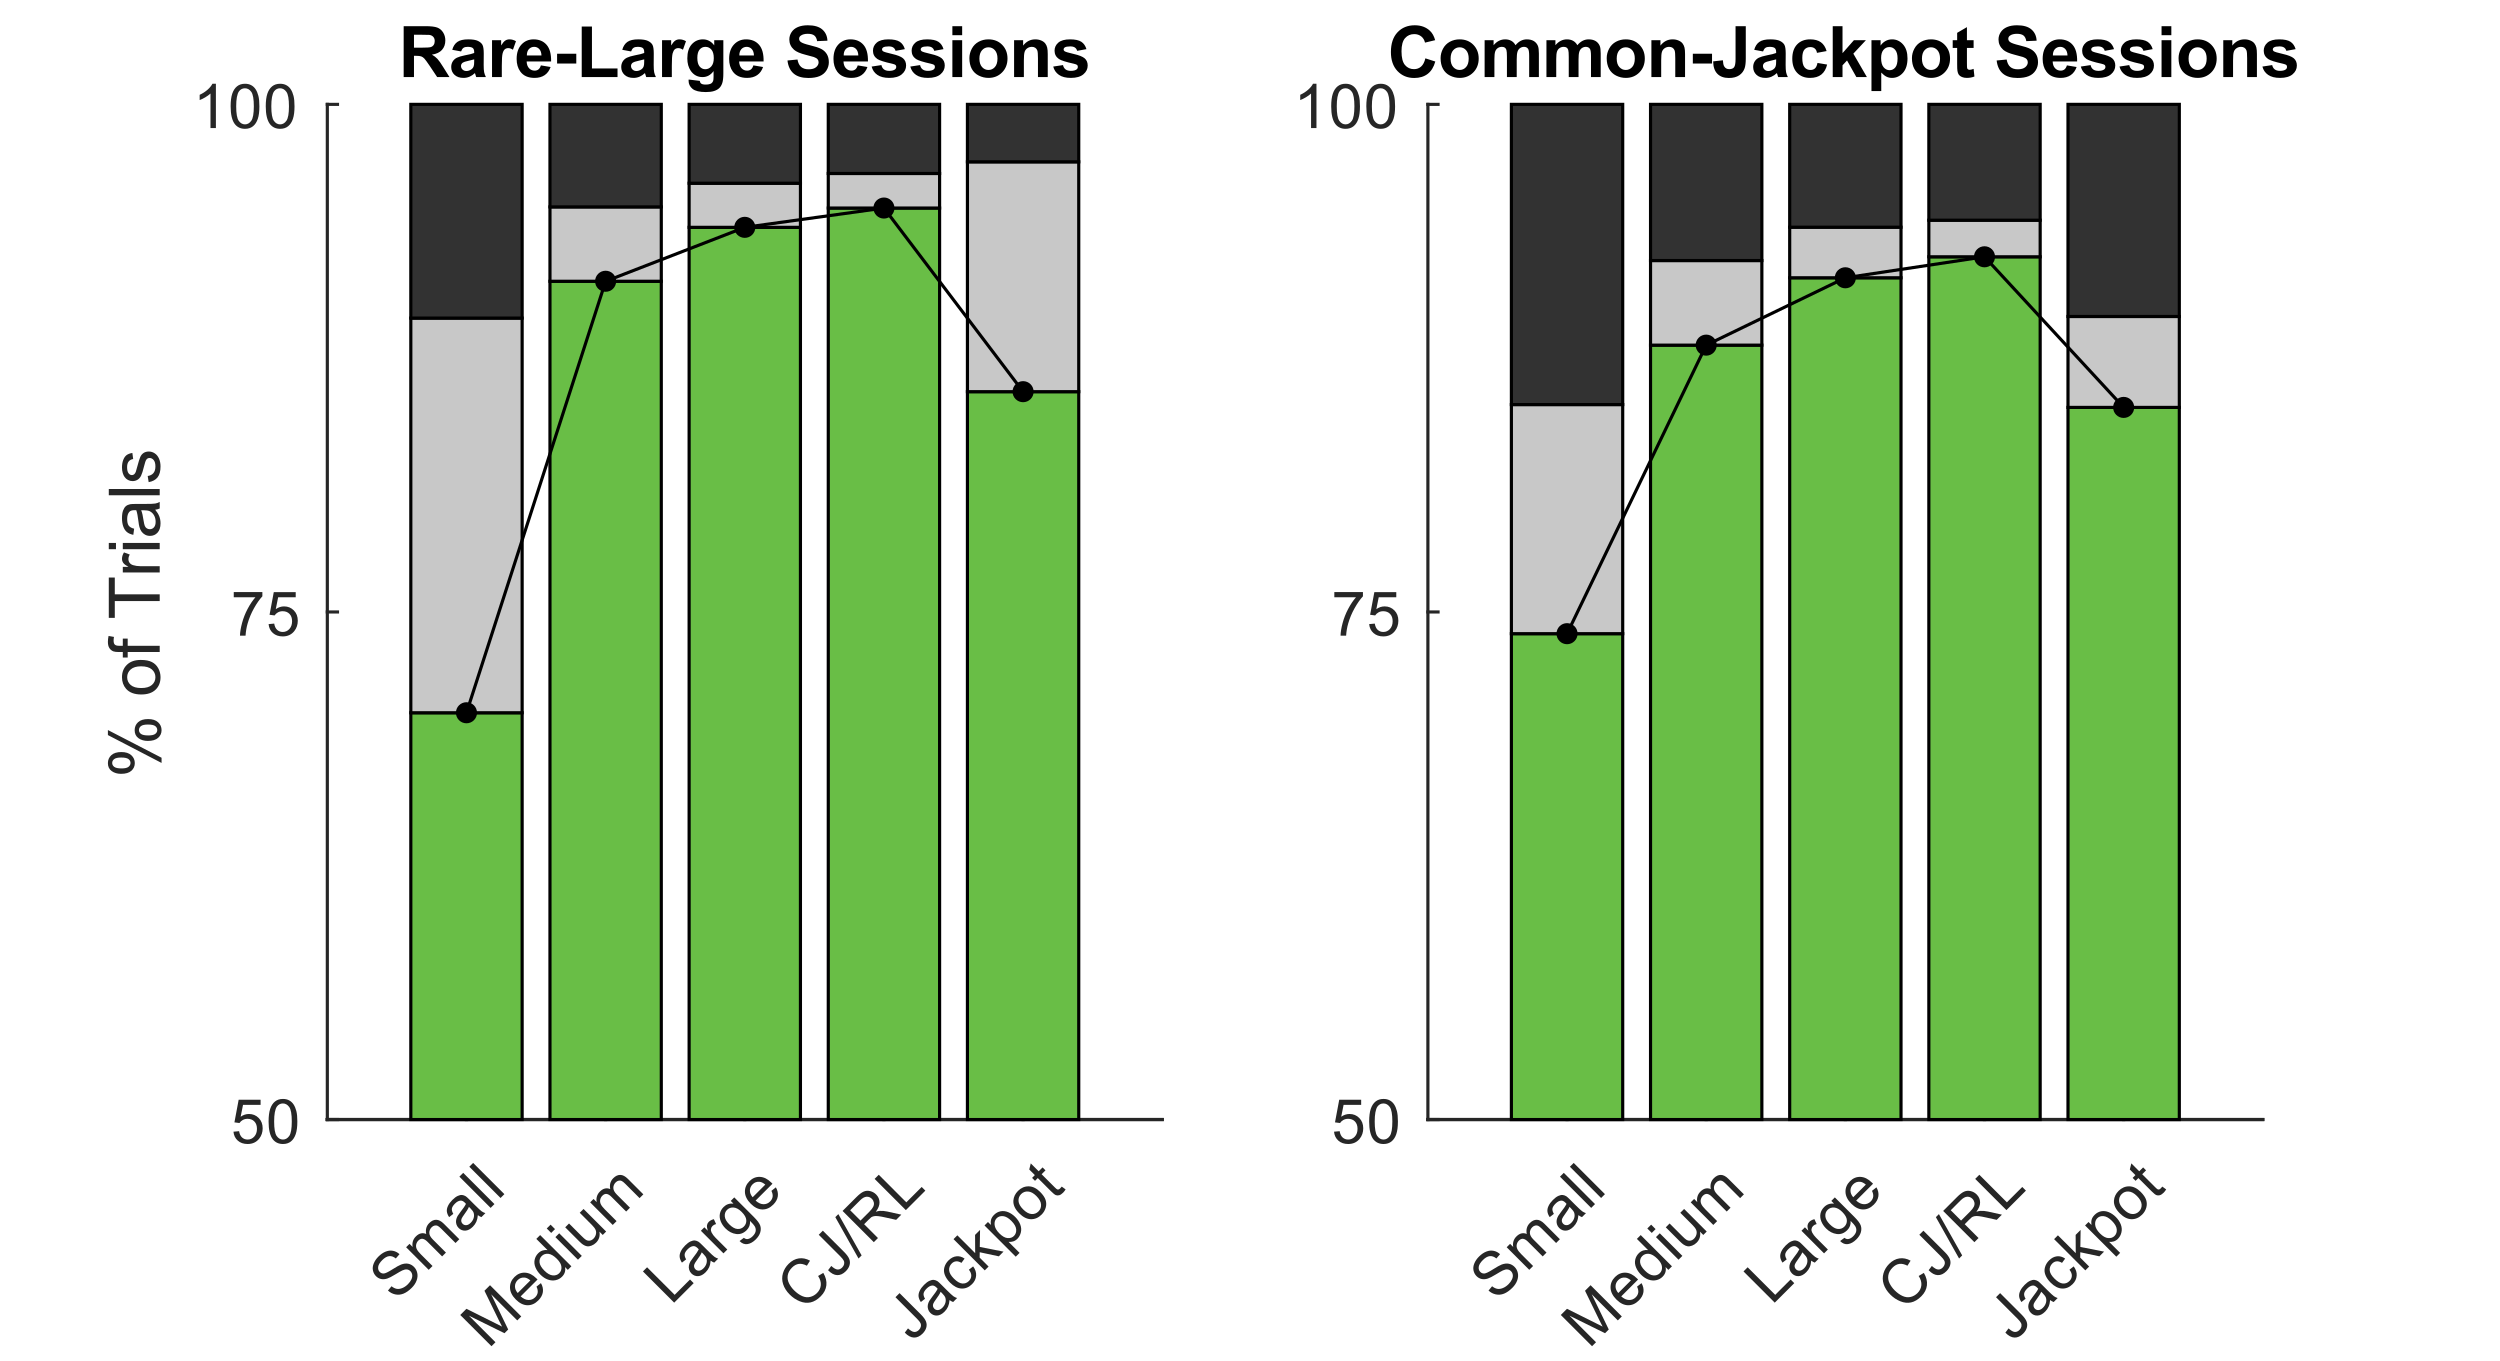 <?xml version="1.0"?>
<!DOCTYPE svg PUBLIC '-//W3C//DTD SVG 1.0//EN'
          'http://www.w3.org/TR/2001/REC-SVG-20010904/DTD/svg10.dtd'>
<svg xmlns:xlink="http://www.w3.org/1999/xlink" style="fill-opacity:1; color-rendering:auto; color-interpolation:auto; text-rendering:auto; stroke:black; stroke-linecap:square; stroke-miterlimit:10; shape-rendering:auto; stroke-opacity:1; fill:black; stroke-dasharray:none; font-weight:normal; stroke-width:1; font-family:'Dialog'; font-style:normal; stroke-linejoin:miter; font-size:12px; stroke-dashoffset:0; image-rendering:auto;" width="527" height="287" xmlns="http://www.w3.org/2000/svg"
><rect width="100%" height="100%" fill="#808080" stroke="none"/><!--Generated by the Batik Graphics2D SVG Generator--><defs id="genericDefs"
  /><g
  ><defs id="defs1"
    ><clipPath clipPathUnits="userSpaceOnUse" id="clipPath1"
      ><path d="M0 0 L527 0 L527 287 L0 287 L0 0 Z"
      /></clipPath
    ></defs
    ><g style="fill:white; stroke:white;"
    ><rect x="0" y="0" width="527" style="clip-path:url(#clipPath1); stroke:none;" height="287"
    /></g
    ><g style="fill:white; text-rendering:optimizeSpeed; color-rendering:optimizeSpeed; image-rendering:optimizeSpeed; shape-rendering:crispEdges; stroke:white; color-interpolation:sRGB;"
    ><rect x="0" width="527" height="287" y="0" style="stroke:none;"
      /><path style="stroke:none;" d="M69 236 L245 236 L245 22 L69 22 Z"
    /></g
    ><g style="fill:rgb(38,38,38); text-rendering:geometricPrecision; image-rendering:optimizeQuality; color-rendering:optimizeQuality; stroke-linejoin:round; stroke:rgb(38,38,38); color-interpolation:linearRGB; stroke-width:0.667;"
    ><line y2="236" style="fill:none;" x1="69" x2="245" y1="236"
      /><line y2="233.86" style="fill:none;" x1="98.333" x2="98.333" y1="236"
      /><line y2="233.86" style="fill:none;" x1="127.667" x2="127.667" y1="236"
      /><line y2="233.86" style="fill:none;" x1="157" x2="157" y1="236"
      /><line y2="233.86" style="fill:none;" x1="186.333" x2="186.333" y1="236"
      /><line y2="233.86" style="fill:none;" x1="215.667" x2="215.667" y1="236"
    /></g
    ><g transform="translate(98.333,241.333) rotate(-45)" style="font-size:13.333px; fill:rgb(38,38,38); text-rendering:geometricPrecision; image-rendering:optimizeQuality; color-rendering:optimizeQuality; font-family:'Arial'; stroke:rgb(38,38,38); color-interpolation:linearRGB;"
    ><path style="stroke:none;" d="M-33.422 10.016 L-32.25 9.906 Q-32.172 10.609 -31.867 11.055 Q-31.562 11.5 -30.93 11.773 Q-30.297 12.047 -29.5 12.047 Q-28.797 12.047 -28.258 11.844 Q-27.719 11.641 -27.453 11.273 Q-27.188 10.906 -27.188 10.469 Q-27.188 10.031 -27.445 9.703 Q-27.703 9.375 -28.281 9.156 Q-28.656 9.016 -29.938 8.703 Q-31.219 8.391 -31.734 8.125 Q-32.406 7.781 -32.734 7.258 Q-33.062 6.734 -33.062 6.094 Q-33.062 5.391 -32.664 4.781 Q-32.266 4.172 -31.492 3.852 Q-30.719 3.531 -29.781 3.531 Q-28.75 3.531 -27.961 3.867 Q-27.172 4.203 -26.742 4.852 Q-26.312 5.5 -26.281 6.312 L-27.469 6.406 Q-27.562 5.516 -28.109 5.07 Q-28.656 4.625 -29.734 4.625 Q-30.844 4.625 -31.359 5.031 Q-31.875 5.438 -31.875 6.016 Q-31.875 6.516 -31.516 6.844 Q-31.156 7.172 -29.656 7.508 Q-28.156 7.844 -27.594 8.094 Q-26.781 8.469 -26.398 9.047 Q-26.016 9.625 -26.016 10.375 Q-26.016 11.109 -26.438 11.766 Q-26.859 12.422 -27.656 12.789 Q-28.453 13.156 -29.453 13.156 Q-30.719 13.156 -31.57 12.789 Q-32.422 12.422 -32.906 11.68 Q-33.391 10.938 -33.422 10.016 ZM-24.261 13 L-24.261 6.266 L-23.246 6.266 L-23.246 7.203 Q-22.918 6.703 -22.394 6.406 Q-21.871 6.109 -21.199 6.109 Q-20.449 6.109 -19.972 6.422 Q-19.496 6.734 -19.293 7.281 Q-18.496 6.109 -17.214 6.109 Q-16.214 6.109 -15.675 6.664 Q-15.136 7.219 -15.136 8.375 L-15.136 13 L-16.261 13 L-16.261 8.75 Q-16.261 8.062 -16.371 7.766 Q-16.48 7.469 -16.777 7.281 Q-17.074 7.094 -17.464 7.094 Q-18.183 7.094 -18.652 7.57 Q-19.121 8.047 -19.121 9.078 L-19.121 13 L-20.261 13 L-20.261 8.625 Q-20.261 7.859 -20.543 7.477 Q-20.824 7.094 -21.449 7.094 Q-21.933 7.094 -22.339 7.352 Q-22.746 7.609 -22.933 8.094 Q-23.121 8.578 -23.121 9.5 L-23.121 13 L-24.261 13 ZM-8.781 12.172 Q-9.406 12.703 -9.992 12.93 Q-10.578 13.156 -11.25 13.156 Q-12.375 13.156 -12.969 12.609 Q-13.562 12.062 -13.562 11.219 Q-13.562 10.734 -13.336 10.32 Q-13.109 9.906 -12.742 9.656 Q-12.375 9.406 -11.922 9.281 Q-11.594 9.203 -10.906 9.109 Q-9.531 8.953 -8.875 8.719 Q-8.859 8.484 -8.859 8.422 Q-8.859 7.719 -9.188 7.438 Q-9.625 7.047 -10.484 7.047 Q-11.297 7.047 -11.68 7.328 Q-12.062 7.609 -12.25 8.328 L-13.359 8.188 Q-13.219 7.469 -12.867 7.023 Q-12.516 6.578 -11.852 6.344 Q-11.188 6.109 -10.328 6.109 Q-9.453 6.109 -8.914 6.312 Q-8.375 6.516 -8.125 6.82 Q-7.875 7.125 -7.766 7.594 Q-7.719 7.891 -7.719 8.656 L-7.719 10.172 Q-7.719 11.766 -7.641 12.188 Q-7.562 12.609 -7.359 13 L-8.547 13 Q-8.719 12.641 -8.781 12.172 ZM-8.875 9.609 Q-9.5 9.875 -10.734 10.047 Q-11.438 10.156 -11.734 10.281 Q-12.031 10.406 -12.188 10.648 Q-12.344 10.891 -12.344 11.188 Q-12.344 11.641 -12 11.945 Q-11.656 12.25 -10.984 12.25 Q-10.328 12.25 -9.812 11.961 Q-9.297 11.672 -9.047 11.172 Q-8.875 10.797 -8.875 10.031 L-8.875 9.609 ZM-5.799 13 L-5.799 3.688 L-4.659 3.688 L-4.659 13 L-5.799 13 ZM-2.842 13 L-2.842 3.688 L-1.701 3.688 L-1.701 13 L-2.842 13 Z"
    /></g
    ><g transform="translate(127.667,241.333) rotate(-45)" style="font-size:13.333px; fill:rgb(38,38,38); text-rendering:geometricPrecision; image-rendering:optimizeQuality; color-rendering:optimizeQuality; font-family:'Arial'; stroke:rgb(38,38,38); color-interpolation:linearRGB;"
    ><path style="stroke:none;" d="M-47.031 13 L-47.031 3.688 L-45.188 3.688 L-42.984 10.281 Q-42.672 11.203 -42.531 11.656 Q-42.375 11.156 -42.047 10.172 L-39.812 3.688 L-38.156 3.688 L-38.156 13 L-39.344 13 L-39.344 5.219 L-42.047 13 L-43.156 13 L-45.844 5.078 L-45.844 13 L-47.031 13 ZM-31.442 10.828 L-30.254 10.969 Q-30.536 12.016 -31.293 12.586 Q-32.051 13.156 -33.223 13.156 Q-34.708 13.156 -35.575 12.242 Q-36.442 11.328 -36.442 9.688 Q-36.442 7.984 -35.559 7.047 Q-34.676 6.109 -33.286 6.109 Q-31.926 6.109 -31.075 7.031 Q-30.223 7.953 -30.223 9.609 Q-30.223 9.719 -30.223 9.922 L-35.254 9.922 Q-35.192 11.031 -34.629 11.625 Q-34.067 12.219 -33.223 12.219 Q-32.583 12.219 -32.137 11.883 Q-31.692 11.547 -31.442 10.828 ZM-35.192 8.984 L-31.426 8.984 Q-31.504 8.125 -31.864 7.703 Q-32.411 7.047 -33.27 7.047 Q-34.067 7.047 -34.598 7.57 Q-35.129 8.094 -35.192 8.984 ZM-24.272 13 L-24.272 12.156 Q-24.913 13.156 -26.163 13.156 Q-26.96 13.156 -27.64 12.711 Q-28.319 12.266 -28.694 11.469 Q-29.069 10.672 -29.069 9.641 Q-29.069 8.625 -28.726 7.805 Q-28.382 6.984 -27.71 6.547 Q-27.038 6.109 -26.21 6.109 Q-25.601 6.109 -25.124 6.367 Q-24.647 6.625 -24.351 7.031 L-24.351 3.688 L-23.21 3.688 L-23.21 13 L-24.272 13 ZM-27.882 9.641 Q-27.882 10.938 -27.343 11.578 Q-26.804 12.219 -26.054 12.219 Q-25.304 12.219 -24.78 11.602 Q-24.257 10.984 -24.257 9.734 Q-24.257 8.344 -24.788 7.695 Q-25.319 7.047 -26.101 7.047 Q-26.866 7.047 -27.374 7.672 Q-27.882 8.297 -27.882 9.641 ZM-21.244 5.016 L-21.244 3.688 L-20.103 3.688 L-20.103 5.016 L-21.244 5.016 ZM-21.244 13 L-21.244 6.266 L-20.103 6.266 L-20.103 13 L-21.244 13 ZM-13.864 13 L-13.864 12.016 Q-14.661 13.156 -16.005 13.156 Q-16.599 13.156 -17.122 12.922 Q-17.645 12.688 -17.895 12.344 Q-18.145 12 -18.239 11.5 Q-18.317 11.172 -18.317 10.438 L-18.317 6.266 L-17.177 6.266 L-17.177 10 Q-17.177 10.891 -17.099 11.203 Q-16.989 11.656 -16.645 11.914 Q-16.302 12.172 -15.786 12.172 Q-15.27 12.172 -14.817 11.906 Q-14.364 11.641 -14.177 11.188 Q-13.989 10.734 -13.989 9.875 L-13.989 6.266 L-12.848 6.266 L-12.848 13 L-13.864 13 ZM-10.882 13 L-10.882 6.266 L-9.867 6.266 L-9.867 7.203 Q-9.539 6.703 -9.015 6.406 Q-8.492 6.109 -7.82 6.109 Q-7.07 6.109 -6.593 6.422 Q-6.117 6.734 -5.913 7.281 Q-5.117 6.109 -3.835 6.109 Q-2.835 6.109 -2.296 6.664 Q-1.757 7.219 -1.757 8.375 L-1.757 13 L-2.882 13 L-2.882 8.75 Q-2.882 8.062 -2.992 7.766 Q-3.101 7.469 -3.398 7.281 Q-3.695 7.094 -4.085 7.094 Q-4.804 7.094 -5.273 7.57 Q-5.742 8.047 -5.742 9.078 L-5.742 13 L-6.882 13 L-6.882 8.625 Q-6.882 7.859 -7.163 7.477 Q-7.445 7.094 -8.07 7.094 Q-8.554 7.094 -8.96 7.352 Q-9.367 7.609 -9.554 8.094 Q-9.742 8.578 -9.742 9.5 L-9.742 13 L-10.882 13 Z"
    /></g
    ><g transform="translate(157,241.333) rotate(-45)" style="font-size:13.333px; fill:rgb(38,38,38); text-rendering:geometricPrecision; image-rendering:optimizeQuality; color-rendering:optimizeQuality; font-family:'Arial'; stroke:rgb(38,38,38); color-interpolation:linearRGB;"
    ><path style="stroke:none;" d="M-34.047 13 L-34.047 3.688 L-32.812 3.688 L-32.812 11.906 L-28.234 11.906 L-28.234 13 L-34.047 13 ZM-22.346 12.172 Q-22.971 12.703 -23.557 12.93 Q-24.143 13.156 -24.815 13.156 Q-25.94 13.156 -26.534 12.609 Q-27.128 12.062 -27.128 11.219 Q-27.128 10.734 -26.901 10.32 Q-26.674 9.906 -26.307 9.656 Q-25.94 9.406 -25.487 9.281 Q-25.159 9.203 -24.471 9.109 Q-23.096 8.953 -22.44 8.719 Q-22.424 8.484 -22.424 8.422 Q-22.424 7.719 -22.753 7.438 Q-23.19 7.047 -24.049 7.047 Q-24.862 7.047 -25.245 7.328 Q-25.628 7.609 -25.815 8.328 L-26.924 8.188 Q-26.784 7.469 -26.432 7.023 Q-26.081 6.578 -25.416 6.344 Q-24.753 6.109 -23.893 6.109 Q-23.018 6.109 -22.479 6.312 Q-21.94 6.516 -21.69 6.82 Q-21.44 7.125 -21.331 7.594 Q-21.284 7.891 -21.284 8.656 L-21.284 10.172 Q-21.284 11.766 -21.206 12.188 Q-21.128 12.609 -20.924 13 L-22.112 13 Q-22.284 12.641 -22.346 12.172 ZM-22.44 9.609 Q-23.065 9.875 -24.299 10.047 Q-25.003 10.156 -25.299 10.281 Q-25.596 10.406 -25.753 10.648 Q-25.909 10.891 -25.909 11.188 Q-25.909 11.641 -25.565 11.945 Q-25.221 12.25 -24.549 12.25 Q-23.893 12.25 -23.378 11.961 Q-22.862 11.672 -22.612 11.172 Q-22.44 10.797 -22.44 10.031 L-22.44 9.609 ZM-19.349 13 L-19.349 6.266 L-18.317 6.266 L-18.317 7.281 Q-17.927 6.562 -17.591 6.336 Q-17.255 6.109 -16.864 6.109 Q-16.286 6.109 -15.692 6.469 L-16.083 7.531 Q-16.505 7.281 -16.911 7.281 Q-17.286 7.281 -17.591 7.508 Q-17.896 7.734 -18.021 8.141 Q-18.208 8.75 -18.208 9.469 L-18.208 13 L-19.349 13 ZM-15.119 13.562 L-13.994 13.719 Q-13.931 14.234 -13.619 14.469 Q-13.181 14.797 -12.447 14.797 Q-11.665 14.797 -11.228 14.477 Q-10.79 14.156 -10.65 13.578 Q-10.556 13.234 -10.556 12.125 Q-11.306 13 -12.431 13 Q-13.822 13 -14.58 12 Q-15.337 11 -15.337 9.594 Q-15.337 8.625 -14.986 7.812 Q-14.634 7 -13.978 6.555 Q-13.322 6.109 -12.415 6.109 Q-11.228 6.109 -10.447 7.078 L-10.447 6.266 L-9.4 6.266 L-9.4 12.078 Q-9.4 13.656 -9.72 14.312 Q-10.04 14.969 -10.736 15.352 Q-11.431 15.734 -12.447 15.734 Q-13.65 15.734 -14.392 15.195 Q-15.134 14.656 -15.119 13.562 ZM-14.165 9.516 Q-14.165 10.828 -13.642 11.438 Q-13.119 12.047 -12.322 12.047 Q-11.525 12.047 -10.994 11.445 Q-10.462 10.844 -10.462 9.547 Q-10.462 8.312 -11.009 7.68 Q-11.556 7.047 -12.337 7.047 Q-13.103 7.047 -13.634 7.672 Q-14.165 8.297 -14.165 9.516 ZM-2.887 10.828 L-1.699 10.969 Q-1.98 12.016 -2.738 12.586 Q-3.496 13.156 -4.668 13.156 Q-6.152 13.156 -7.02 12.242 Q-7.887 11.328 -7.887 9.688 Q-7.887 7.984 -7.004 7.047 Q-6.121 6.109 -4.731 6.109 Q-3.371 6.109 -2.52 7.031 Q-1.668 7.953 -1.668 9.609 Q-1.668 9.719 -1.668 9.922 L-6.699 9.922 Q-6.637 11.031 -6.074 11.625 Q-5.512 12.219 -4.668 12.219 Q-4.027 12.219 -3.582 11.883 Q-3.137 11.547 -2.887 10.828 ZM-6.637 8.984 L-2.871 8.984 Q-2.949 8.125 -3.309 7.703 Q-3.856 7.047 -4.715 7.047 Q-5.512 7.047 -6.043 7.57 Q-6.574 8.094 -6.637 8.984 Z"
    /></g
    ><g transform="translate(186.333,241.333) rotate(-45)" style="font-size:13.333px; fill:rgb(38,38,38); text-rendering:geometricPrecision; image-rendering:optimizeQuality; color-rendering:optimizeQuality; font-family:'Arial'; stroke:rgb(38,38,38); color-interpolation:linearRGB;"
    ><path style="stroke:none;" d="M-29.359 9.734 L-28.125 10.047 Q-28.516 11.562 -29.523 12.359 Q-30.531 13.156 -31.984 13.156 Q-33.484 13.156 -34.43 12.547 Q-35.375 11.938 -35.867 10.773 Q-36.359 9.609 -36.359 8.281 Q-36.359 6.828 -35.797 5.742 Q-35.234 4.656 -34.211 4.094 Q-33.188 3.531 -31.953 3.531 Q-30.562 3.531 -29.609 4.242 Q-28.656 4.953 -28.281 6.25 L-29.5 6.531 Q-29.828 5.516 -30.438 5.055 Q-31.047 4.594 -31.984 4.594 Q-33.062 4.594 -33.781 5.109 Q-34.5 5.625 -34.789 6.484 Q-35.078 7.344 -35.078 8.266 Q-35.078 9.453 -34.734 10.344 Q-34.391 11.234 -33.664 11.672 Q-32.938 12.109 -32.078 12.109 Q-31.047 12.109 -30.328 11.508 Q-29.609 10.906 -29.359 9.734 ZM-27.011 10.359 L-25.902 10.203 Q-25.855 11.266 -25.503 11.664 Q-25.152 12.062 -24.511 12.062 Q-24.058 12.062 -23.722 11.852 Q-23.386 11.641 -23.253 11.273 Q-23.12 10.906 -23.12 10.109 L-23.12 3.688 L-21.902 3.688 L-21.902 10.031 Q-21.902 11.203 -22.183 11.844 Q-22.464 12.484 -23.074 12.82 Q-23.683 13.156 -24.511 13.156 Q-25.73 13.156 -26.386 12.453 Q-27.042 11.75 -27.011 10.359 ZM-20.73 13.156 L-18.027 3.531 L-17.12 3.531 L-19.808 13.156 L-20.73 13.156 ZM-16.016 13 L-16.016 3.688 L-11.891 3.688 Q-10.641 3.688 -9.992 3.945 Q-9.344 4.203 -8.953 4.836 Q-8.562 5.469 -8.562 6.234 Q-8.562 7.219 -9.211 7.898 Q-9.859 8.578 -11.188 8.766 Q-10.703 9 -10.453 9.234 Q-9.906 9.719 -9.422 10.469 L-7.812 13 L-9.359 13 L-10.594 11.062 Q-11.125 10.219 -11.477 9.781 Q-11.828 9.344 -12.102 9.164 Q-12.375 8.984 -12.656 8.906 Q-12.875 8.875 -13.344 8.875 L-14.781 8.875 L-14.781 13 L-16.016 13 ZM-14.781 7.797 L-12.125 7.797 Q-11.281 7.797 -10.805 7.625 Q-10.328 7.453 -10.086 7.07 Q-9.844 6.688 -9.844 6.234 Q-9.844 5.578 -10.32 5.148 Q-10.797 4.719 -11.828 4.719 L-14.781 4.719 L-14.781 7.797 ZM-6.464 13 L-6.464 3.688 L-5.23 3.688 L-5.23 11.906 L-0.652 11.906 L-0.652 13 L-6.464 13 Z"
    /></g
    ><g transform="translate(215.667,241.333) rotate(-45)" style="font-size:13.333px; fill:rgb(38,38,38); text-rendering:geometricPrecision; image-rendering:optimizeQuality; color-rendering:optimizeQuality; font-family:'Arial'; stroke:rgb(38,38,38); color-interpolation:linearRGB;"
    ><path style="stroke:none;" d="M-45.625 10.359 L-44.516 10.203 Q-44.469 11.266 -44.117 11.664 Q-43.766 12.062 -43.125 12.062 Q-42.672 12.062 -42.336 11.852 Q-42 11.641 -41.867 11.273 Q-41.734 10.906 -41.734 10.109 L-41.734 3.688 L-40.516 3.688 L-40.516 10.031 Q-40.516 11.203 -40.797 11.844 Q-41.078 12.484 -41.688 12.82 Q-42.297 13.156 -43.125 13.156 Q-44.344 13.156 -45 12.453 Q-45.656 11.75 -45.625 10.359 ZM-34.094 12.172 Q-34.719 12.703 -35.305 12.93 Q-35.891 13.156 -36.562 13.156 Q-37.688 13.156 -38.281 12.609 Q-38.875 12.062 -38.875 11.219 Q-38.875 10.734 -38.648 10.32 Q-38.422 9.906 -38.055 9.656 Q-37.688 9.406 -37.234 9.281 Q-36.906 9.203 -36.219 9.109 Q-34.844 8.953 -34.188 8.719 Q-34.172 8.484 -34.172 8.422 Q-34.172 7.719 -34.5 7.438 Q-34.938 7.047 -35.797 7.047 Q-36.609 7.047 -36.992 7.328 Q-37.375 7.609 -37.562 8.328 L-38.672 8.188 Q-38.531 7.469 -38.18 7.023 Q-37.828 6.578 -37.164 6.344 Q-36.5 6.109 -35.641 6.109 Q-34.766 6.109 -34.227 6.312 Q-33.688 6.516 -33.438 6.82 Q-33.188 7.125 -33.078 7.594 Q-33.031 7.891 -33.031 8.656 L-33.031 10.172 Q-33.031 11.766 -32.953 12.188 Q-32.875 12.609 -32.672 13 L-33.859 13 Q-34.031 12.641 -34.094 12.172 ZM-34.188 9.609 Q-34.812 9.875 -36.047 10.047 Q-36.75 10.156 -37.047 10.281 Q-37.344 10.406 -37.5 10.648 Q-37.656 10.891 -37.656 11.188 Q-37.656 11.641 -37.312 11.945 Q-36.969 12.25 -36.297 12.25 Q-35.641 12.25 -35.125 11.961 Q-34.609 11.672 -34.359 11.172 Q-34.188 10.797 -34.188 10.031 L-34.188 9.609 ZM-26.69 10.531 L-25.565 10.672 Q-25.737 11.844 -26.503 12.5 Q-27.268 13.156 -28.362 13.156 Q-29.753 13.156 -30.588 12.25 Q-31.424 11.344 -31.424 9.656 Q-31.424 8.562 -31.065 7.742 Q-30.706 6.922 -29.971 6.516 Q-29.237 6.109 -28.362 6.109 Q-27.268 6.109 -26.565 6.664 Q-25.862 7.219 -25.674 8.234 L-26.784 8.406 Q-26.94 7.734 -27.338 7.391 Q-27.737 7.047 -28.315 7.047 Q-29.174 7.047 -29.713 7.664 Q-30.253 8.281 -30.253 9.625 Q-30.253 10.984 -29.737 11.602 Q-29.221 12.219 -28.378 12.219 Q-27.706 12.219 -27.253 11.805 Q-26.799 11.391 -26.69 10.531 ZM-24.424 13 L-24.424 3.688 L-23.284 3.688 L-23.284 9 L-20.581 6.266 L-19.096 6.266 L-21.674 8.766 L-18.831 13 L-20.237 13 L-22.471 9.547 L-23.284 10.328 L-23.284 13 L-24.424 13 ZM-17.768 15.578 L-17.768 6.266 L-16.737 6.266 L-16.737 7.141 Q-16.362 6.625 -15.901 6.367 Q-15.44 6.109 -14.768 6.109 Q-13.909 6.109 -13.252 6.555 Q-12.596 7 -12.26 7.805 Q-11.924 8.609 -11.924 9.578 Q-11.924 10.609 -12.291 11.438 Q-12.659 12.266 -13.37 12.711 Q-14.081 13.156 -14.862 13.156 Q-15.424 13.156 -15.877 12.914 Q-16.331 12.672 -16.628 12.297 L-16.628 15.578 L-17.768 15.578 ZM-16.737 9.672 Q-16.737 10.969 -16.206 11.594 Q-15.674 12.219 -14.94 12.219 Q-14.174 12.219 -13.627 11.57 Q-13.081 10.922 -13.081 9.578 Q-13.081 8.281 -13.612 7.641 Q-14.143 7 -14.877 7 Q-15.612 7 -16.174 7.68 Q-16.737 8.359 -16.737 9.672 ZM-10.786 9.625 Q-10.786 7.75 -9.755 6.859 Q-8.88 6.109 -7.63 6.109 Q-6.239 6.109 -5.356 7.016 Q-4.474 7.922 -4.474 9.531 Q-4.474 10.828 -4.864 11.578 Q-5.255 12.328 -6.005 12.742 Q-6.755 13.156 -7.63 13.156 Q-9.052 13.156 -9.919 12.25 Q-10.786 11.344 -10.786 9.625 ZM-9.614 9.625 Q-9.614 10.922 -9.052 11.57 Q-8.489 12.219 -7.63 12.219 Q-6.786 12.219 -6.216 11.57 Q-5.646 10.922 -5.646 9.594 Q-5.646 8.344 -6.216 7.695 Q-6.786 7.047 -7.63 7.047 Q-8.489 7.047 -9.052 7.688 Q-9.614 8.328 -9.614 9.625 ZM-0.461 11.984 L-0.304 12.984 Q-0.789 13.094 -1.164 13.094 Q-1.789 13.094 -2.132 12.891 Q-2.476 12.688 -2.617 12.367 Q-2.757 12.047 -2.757 11.031 L-2.757 7.141 L-3.586 7.141 L-3.586 6.266 L-2.757 6.266 L-2.757 4.594 L-1.617 3.906 L-1.617 6.266 L-0.461 6.266 L-0.461 7.141 L-1.617 7.141 L-1.617 11.094 Q-1.617 11.578 -1.554 11.719 Q-1.492 11.859 -1.359 11.938 Q-1.226 12.016 -0.976 12.016 Q-0.773 12.016 -0.461 11.984 Z"
    /></g
    ><g style="fill:rgb(38,38,38); text-rendering:geometricPrecision; image-rendering:optimizeQuality; color-rendering:optimizeQuality; stroke-linejoin:round; stroke:rgb(38,38,38); color-interpolation:linearRGB; stroke-width:0.667;"
    ><line y2="22" style="fill:none;" x1="69" x2="69" y1="236"
      /><line y2="236" style="fill:none;" x1="69" x2="71.14" y1="236"
      /><line y2="129" style="fill:none;" x1="69" x2="71.14" y1="129"
      /><line y2="22" style="fill:none;" x1="69" x2="71.14" y1="22"
    /></g
    ><g transform="translate(63.667,236)" style="font-size:13.333px; fill:rgb(38,38,38); text-rendering:geometricPrecision; image-rendering:optimizeQuality; color-rendering:optimizeQuality; font-family:'Arial'; stroke:rgb(38,38,38); color-interpolation:linearRGB;"
    ><path style="stroke:none;" d="M-14.453 2.562 L-13.266 2.453 Q-13.125 3.344 -12.641 3.781 Q-12.156 4.219 -11.469 4.219 Q-10.641 4.219 -10.07 3.594 Q-9.5 2.969 -9.5 1.953 Q-9.5 0.969 -10.047 0.406 Q-10.594 -0.156 -11.484 -0.156 Q-12.047 -0.156 -12.492 0.094 Q-12.938 0.344 -13.188 0.734 L-14.25 0.594 L-13.359 -4.172 L-8.734 -4.172 L-8.734 -3.094 L-12.438 -3.094 L-12.938 -0.594 Q-12.109 -1.172 -11.188 -1.172 Q-9.969 -1.172 -9.133 -0.328 Q-8.297 0.516 -8.297 1.844 Q-8.297 3.109 -9.031 4.031 Q-9.922 5.156 -11.469 5.156 Q-12.734 5.156 -13.539 4.445 Q-14.344 3.734 -14.453 2.562 ZM-7.049 0.406 Q-7.049 -1.234 -6.713 -2.242 Q-6.378 -3.25 -5.706 -3.797 Q-5.034 -4.344 -4.018 -4.344 Q-3.268 -4.344 -2.706 -4.039 Q-2.143 -3.734 -1.776 -3.172 Q-1.409 -2.609 -1.198 -1.789 Q-0.987 -0.969 -0.987 0.406 Q-0.987 2.047 -1.323 3.055 Q-1.659 4.062 -2.331 4.609 Q-3.002 5.156 -4.018 5.156 Q-5.362 5.156 -6.143 4.188 Q-7.049 3.031 -7.049 0.406 ZM-5.878 0.406 Q-5.878 2.703 -5.346 3.461 Q-4.815 4.219 -4.018 4.219 Q-3.237 4.219 -2.698 3.461 Q-2.159 2.703 -2.159 0.406 Q-2.159 -1.891 -2.698 -2.641 Q-3.237 -3.391 -4.034 -3.391 Q-4.815 -3.391 -5.299 -2.734 Q-5.878 -1.875 -5.878 0.406 Z"
    /></g
    ><g transform="translate(63.667,129)" style="font-size:13.333px; fill:rgb(38,38,38); text-rendering:geometricPrecision; image-rendering:optimizeQuality; color-rendering:optimizeQuality; font-family:'Arial'; stroke:rgb(38,38,38); color-interpolation:linearRGB;"
    ><path style="stroke:none;" d="M-14.391 -3.094 L-14.391 -4.188 L-8.359 -4.188 L-8.359 -3.297 Q-9.25 -2.344 -10.125 -0.781 Q-11 0.781 -11.469 2.438 Q-11.812 3.609 -11.906 5 L-13.078 5 Q-13.062 3.906 -12.648 2.352 Q-12.234 0.797 -11.469 -0.648 Q-10.703 -2.094 -9.828 -3.094 L-14.391 -3.094 ZM-7.049 2.562 L-5.862 2.453 Q-5.721 3.344 -5.237 3.781 Q-4.753 4.219 -4.065 4.219 Q-3.237 4.219 -2.667 3.594 Q-2.096 2.969 -2.096 1.953 Q-2.096 0.969 -2.643 0.406 Q-3.19 -0.156 -4.081 -0.156 Q-4.643 -0.156 -5.088 0.094 Q-5.534 0.344 -5.784 0.734 L-6.846 0.594 L-5.956 -4.172 L-1.331 -4.172 L-1.331 -3.094 L-5.034 -3.094 L-5.534 -0.594 Q-4.706 -1.172 -3.784 -1.172 Q-2.565 -1.172 -1.729 -0.328 Q-0.893 0.516 -0.893 1.844 Q-0.893 3.109 -1.627 4.031 Q-2.518 5.156 -4.065 5.156 Q-5.331 5.156 -6.135 4.445 Q-6.94 3.734 -7.049 2.562 Z"
    /></g
    ><g transform="translate(63.667,22)" style="font-size:13.333px; fill:rgb(38,38,38); text-rendering:geometricPrecision; image-rendering:optimizeQuality; color-rendering:optimizeQuality; font-family:'Arial'; stroke:rgb(38,38,38); color-interpolation:linearRGB;"
    ><path style="stroke:none;" d="M-18.156 5 L-19.297 5 L-19.297 -2.281 Q-19.719 -1.891 -20.383 -1.492 Q-21.047 -1.094 -21.578 -0.906 L-21.578 -2.016 Q-20.625 -2.453 -19.906 -3.094 Q-19.188 -3.734 -18.891 -4.344 L-18.156 -4.344 L-18.156 5 ZM-15.049 0.406 Q-15.049 -1.234 -14.713 -2.242 Q-14.377 -3.25 -13.706 -3.797 Q-13.034 -4.344 -12.018 -4.344 Q-11.268 -4.344 -10.706 -4.039 Q-10.143 -3.734 -9.776 -3.172 Q-9.409 -2.609 -9.198 -1.789 Q-8.987 -0.969 -8.987 0.406 Q-8.987 2.047 -9.323 3.055 Q-9.659 4.062 -10.331 4.609 Q-11.002 5.156 -12.018 5.156 Q-13.362 5.156 -14.143 4.188 Q-15.049 3.031 -15.049 0.406 ZM-13.877 0.406 Q-13.877 2.703 -13.346 3.461 Q-12.815 4.219 -12.018 4.219 Q-11.237 4.219 -10.698 3.461 Q-10.159 2.703 -10.159 0.406 Q-10.159 -1.891 -10.698 -2.641 Q-11.237 -3.391 -12.034 -3.391 Q-12.815 -3.391 -13.299 -2.734 Q-13.877 -1.875 -13.877 0.406 ZM-7.646 0.406 Q-7.646 -1.234 -7.31 -2.242 Q-6.974 -3.25 -6.302 -3.797 Q-5.63 -4.344 -4.614 -4.344 Q-3.864 -4.344 -3.302 -4.039 Q-2.739 -3.734 -2.372 -3.172 Q-2.005 -2.609 -1.794 -1.789 Q-1.583 -0.969 -1.583 0.406 Q-1.583 2.047 -1.919 3.055 Q-2.255 4.062 -2.927 4.609 Q-3.599 5.156 -4.614 5.156 Q-5.958 5.156 -6.739 4.188 Q-7.646 3.031 -7.646 0.406 ZM-6.474 0.406 Q-6.474 2.703 -5.942 3.461 Q-5.411 4.219 -4.614 4.219 Q-3.833 4.219 -3.294 3.461 Q-2.755 2.703 -2.755 0.406 Q-2.755 -1.891 -3.294 -2.641 Q-3.833 -3.391 -4.63 -3.391 Q-5.411 -3.391 -5.896 -2.734 Q-6.474 -1.875 -6.474 0.406 Z"
    /></g
    ><g transform="translate(36.667,129) rotate(-90)" style="font-size:14.667px; fill:rgb(38,38,38); text-rendering:geometricPrecision; image-rendering:optimizeQuality; color-rendering:optimizeQuality; font-family:'Arial'; stroke:rgb(38,38,38); color-interpolation:linearRGB;"
    ><path style="stroke:none;" d="M-34.125 -11.156 Q-34.125 -12.312 -33.547 -13.117 Q-32.969 -13.922 -31.875 -13.922 Q-30.859 -13.922 -30.195 -13.203 Q-29.531 -12.484 -29.531 -11.078 Q-29.531 -9.719 -30.203 -8.984 Q-30.875 -8.25 -31.859 -8.25 Q-32.828 -8.25 -33.477 -8.969 Q-34.125 -9.688 -34.125 -11.156 ZM-31.828 -13.016 Q-32.328 -13.016 -32.656 -12.586 Q-32.984 -12.156 -32.984 -11.031 Q-32.984 -10 -32.648 -9.578 Q-32.312 -9.156 -31.828 -9.156 Q-31.344 -9.156 -31.016 -9.578 Q-30.688 -10 -30.688 -11.125 Q-30.688 -12.172 -31.016 -12.594 Q-31.344 -13.016 -31.828 -13.016 ZM-31.828 -2.609 L-25.953 -13.922 L-24.891 -13.922 L-30.734 -2.609 L-31.828 -2.609 ZM-27.188 -5.516 Q-27.188 -6.672 -26.609 -7.477 Q-26.031 -8.281 -24.922 -8.281 Q-23.906 -8.281 -23.242 -7.562 Q-22.578 -6.844 -22.578 -5.438 Q-22.578 -4.078 -23.25 -3.344 Q-23.922 -2.609 -24.922 -2.609 Q-25.891 -2.609 -26.539 -3.336 Q-27.188 -4.062 -27.188 -5.516 ZM-24.891 -7.375 Q-25.391 -7.375 -25.711 -6.945 Q-26.031 -6.516 -26.031 -5.391 Q-26.031 -4.359 -25.703 -3.938 Q-25.375 -3.516 -24.891 -3.516 Q-24.391 -3.516 -24.062 -3.938 Q-23.734 -4.359 -23.734 -5.484 Q-23.734 -6.531 -24.062 -6.953 Q-24.391 -7.375 -24.891 -7.375 ZM-17.396 -6.891 Q-17.396 -9.047 -16.193 -10.094 Q-15.193 -10.953 -13.756 -10.953 Q-12.146 -10.953 -11.131 -9.906 Q-10.115 -8.859 -10.115 -7 Q-10.115 -5.5 -10.56 -4.641 Q-11.006 -3.781 -11.873 -3.305 Q-12.74 -2.828 -13.756 -2.828 Q-15.381 -2.828 -16.389 -3.875 Q-17.396 -4.922 -17.396 -6.891 ZM-16.037 -6.891 Q-16.037 -5.391 -15.389 -4.648 Q-14.74 -3.906 -13.756 -3.906 Q-12.771 -3.906 -12.115 -4.656 Q-11.459 -5.406 -11.459 -6.938 Q-11.459 -8.375 -12.115 -9.117 Q-12.771 -9.859 -13.756 -9.859 Q-14.74 -9.859 -15.389 -9.125 Q-16.037 -8.391 -16.037 -6.891 ZM-8.448 -3 L-8.448 -9.75 L-9.604 -9.75 L-9.604 -10.781 L-8.448 -10.781 L-8.448 -11.609 Q-8.448 -12.391 -8.308 -12.766 Q-8.104 -13.281 -7.628 -13.602 Q-7.151 -13.922 -6.292 -13.922 Q-5.729 -13.922 -5.058 -13.781 L-5.261 -12.641 Q-5.667 -12.719 -6.026 -12.719 Q-6.636 -12.719 -6.886 -12.461 Q-7.136 -12.203 -7.136 -11.5 L-7.136 -10.781 L-5.62 -10.781 L-5.62 -9.75 L-7.136 -9.75 L-7.136 -3 L-8.448 -3 ZM2.289 -3 L2.289 -12.469 L-1.242 -12.469 L-1.242 -13.734 L7.258 -13.734 L7.258 -12.469 L3.711 -12.469 L3.711 -3 L2.289 -3 ZM8.32 -3 L8.32 -10.781 L9.508 -10.781 L9.508 -9.594 Q9.961 -10.422 10.351 -10.688 Q10.742 -10.953 11.195 -10.953 Q11.867 -10.953 12.555 -10.531 L12.101 -9.312 Q11.617 -9.594 11.133 -9.594 Q10.695 -9.594 10.351 -9.336 Q10.008 -9.078 9.867 -8.609 Q9.648 -7.906 9.648 -7.078 L9.648 -3 L8.32 -3 ZM13.232 -12.219 L13.232 -13.734 L14.545 -13.734 L14.545 -12.219 L13.232 -12.219 ZM13.232 -3 L13.232 -10.781 L14.545 -10.781 L14.545 -3 L13.232 -3 ZM21.551 -3.953 Q20.816 -3.344 20.145 -3.086 Q19.473 -2.828 18.691 -2.828 Q17.41 -2.828 16.723 -3.453 Q16.035 -4.078 16.035 -5.047 Q16.035 -5.625 16.293 -6.094 Q16.551 -6.562 16.973 -6.852 Q17.395 -7.141 17.926 -7.281 Q18.301 -7.391 19.098 -7.484 Q20.691 -7.672 21.441 -7.938 Q21.457 -8.203 21.457 -8.281 Q21.457 -9.094 21.082 -9.422 Q20.566 -9.859 19.582 -9.859 Q18.645 -9.859 18.199 -9.539 Q17.754 -9.219 17.551 -8.391 L16.254 -8.562 Q16.426 -9.391 16.832 -9.898 Q17.238 -10.406 18.004 -10.68 Q18.77 -10.953 19.77 -10.953 Q20.77 -10.953 21.387 -10.719 Q22.004 -10.484 22.301 -10.133 Q22.598 -9.781 22.707 -9.234 Q22.77 -8.891 22.77 -8.016 L22.77 -6.266 Q22.77 -4.422 22.855 -3.938 Q22.941 -3.453 23.191 -3 L21.816 -3 Q21.613 -3.406 21.551 -3.953 ZM21.441 -6.906 Q20.723 -6.609 19.285 -6.406 Q18.473 -6.281 18.137 -6.141 Q17.801 -6 17.621 -5.719 Q17.441 -5.438 17.441 -5.094 Q17.441 -4.562 17.84 -4.211 Q18.238 -3.859 19.004 -3.859 Q19.77 -3.859 20.363 -4.195 Q20.957 -4.531 21.238 -5.109 Q21.441 -5.547 21.441 -6.422 L21.441 -6.906 ZM24.592 -3 L24.592 -13.734 L25.921 -13.734 L25.921 -3 L24.592 -3 ZM27.364 -5.328 L28.661 -5.531 Q28.77 -4.75 29.27 -4.328 Q29.77 -3.906 30.677 -3.906 Q31.583 -3.906 32.02 -4.273 Q32.458 -4.641 32.458 -5.141 Q32.458 -5.594 32.067 -5.844 Q31.802 -6.031 30.724 -6.297 Q29.27 -6.656 28.716 -6.93 Q28.161 -7.203 27.872 -7.672 Q27.583 -8.141 27.583 -8.719 Q27.583 -9.234 27.817 -9.68 Q28.052 -10.125 28.458 -10.406 Q28.77 -10.641 29.302 -10.797 Q29.833 -10.953 30.442 -10.953 Q31.349 -10.953 32.044 -10.688 Q32.739 -10.422 33.067 -9.977 Q33.395 -9.531 33.52 -8.766 L32.239 -8.594 Q32.145 -9.203 31.724 -9.539 Q31.302 -9.875 30.536 -9.875 Q29.63 -9.875 29.239 -9.57 Q28.849 -9.266 28.849 -8.859 Q28.849 -8.609 29.005 -8.406 Q29.177 -8.188 29.52 -8.047 Q29.708 -7.984 30.677 -7.719 Q32.083 -7.344 32.638 -7.109 Q33.192 -6.875 33.505 -6.414 Q33.817 -5.953 33.817 -5.281 Q33.817 -4.625 33.434 -4.047 Q33.052 -3.469 32.325 -3.148 Q31.599 -2.828 30.677 -2.828 Q29.161 -2.828 28.372 -3.453 Q27.583 -4.078 27.364 -5.328 Z"
    /></g
    ><g transform="translate(157,19.25)" style="font-size:14.667px; text-rendering:geometricPrecision; image-rendering:optimizeQuality; color-rendering:optimizeQuality; font-family:'Arial'; color-interpolation:linearRGB; font-weight:bold;"
    ><path style="stroke:none;" d="M-71.906 -3 L-71.906 -13.734 L-67.344 -13.734 Q-65.609 -13.734 -64.836 -13.445 Q-64.062 -13.156 -63.594 -12.414 Q-63.125 -11.672 -63.125 -10.734 Q-63.125 -9.516 -63.836 -8.727 Q-64.547 -7.938 -65.953 -7.734 Q-65.25 -7.328 -64.789 -6.836 Q-64.328 -6.344 -63.562 -5.094 L-62.25 -3 L-64.844 -3 L-66.406 -5.344 Q-67.25 -6.594 -67.555 -6.914 Q-67.859 -7.234 -68.203 -7.359 Q-68.547 -7.484 -69.297 -7.484 L-69.734 -7.484 L-69.734 -3 L-71.906 -3 ZM-69.734 -9.203 L-68.125 -9.203 Q-66.562 -9.203 -66.18 -9.328 Q-65.797 -9.453 -65.578 -9.781 Q-65.359 -10.109 -65.359 -10.594 Q-65.359 -11.125 -65.648 -11.461 Q-65.938 -11.797 -66.453 -11.891 Q-66.719 -11.922 -68.047 -11.922 L-69.734 -11.922 L-69.734 -9.203 ZM-59.806 -8.406 L-61.666 -8.75 Q-61.353 -9.875 -60.588 -10.414 Q-59.822 -10.953 -58.306 -10.953 Q-56.916 -10.953 -56.244 -10.625 Q-55.572 -10.297 -55.298 -9.797 Q-55.025 -9.297 -55.025 -7.953 L-55.041 -5.562 Q-55.041 -4.531 -54.947 -4.047 Q-54.853 -3.562 -54.572 -3 L-56.619 -3 Q-56.697 -3.203 -56.806 -3.609 Q-56.869 -3.797 -56.885 -3.844 Q-57.416 -3.344 -58.017 -3.086 Q-58.619 -2.828 -59.291 -2.828 Q-60.494 -2.828 -61.189 -3.477 Q-61.885 -4.125 -61.885 -5.125 Q-61.885 -5.781 -61.564 -6.297 Q-61.244 -6.812 -60.681 -7.086 Q-60.119 -7.359 -59.041 -7.578 Q-57.603 -7.844 -57.041 -8.078 L-57.041 -8.281 Q-57.041 -8.875 -57.338 -9.125 Q-57.635 -9.375 -58.447 -9.375 Q-58.994 -9.375 -59.298 -9.164 Q-59.603 -8.953 -59.806 -8.406 ZM-57.041 -6.734 Q-57.447 -6.609 -58.298 -6.422 Q-59.15 -6.234 -59.416 -6.062 Q-59.822 -5.781 -59.822 -5.344 Q-59.822 -4.906 -59.502 -4.594 Q-59.181 -4.281 -58.681 -4.281 Q-58.119 -4.281 -57.619 -4.641 Q-57.244 -4.922 -57.135 -5.328 Q-57.041 -5.578 -57.041 -6.328 L-57.041 -6.734 ZM-51.218 -3 L-53.28 -3 L-53.28 -10.781 L-51.358 -10.781 L-51.358 -9.672 Q-50.874 -10.453 -50.483 -10.703 Q-50.093 -10.953 -49.593 -10.953 Q-48.89 -10.953 -48.233 -10.562 L-48.874 -8.766 Q-49.39 -9.109 -49.843 -9.109 Q-50.28 -9.109 -50.577 -8.867 Q-50.874 -8.625 -51.046 -8.008 Q-51.218 -7.391 -51.218 -5.406 L-51.218 -3 ZM-42.983 -5.469 L-40.936 -5.125 Q-41.327 -4 -42.178 -3.414 Q-43.03 -2.828 -44.311 -2.828 Q-46.342 -2.828 -47.311 -4.156 Q-48.092 -5.219 -48.092 -6.828 Q-48.092 -8.766 -47.077 -9.859 Q-46.061 -10.953 -44.514 -10.953 Q-42.78 -10.953 -41.78 -9.805 Q-40.78 -8.656 -40.827 -6.297 L-45.983 -6.297 Q-45.952 -5.375 -45.475 -4.867 Q-44.998 -4.359 -44.295 -4.359 Q-43.811 -4.359 -43.483 -4.625 Q-43.155 -4.891 -42.983 -5.469 ZM-42.858 -7.562 Q-42.889 -8.453 -43.327 -8.914 Q-43.764 -9.375 -44.389 -9.375 Q-45.061 -9.375 -45.514 -8.891 Q-45.952 -8.391 -45.936 -7.562 L-42.858 -7.562 ZM-39.566 -5.859 L-39.566 -7.922 L-35.519 -7.922 L-35.519 -5.859 L-39.566 -5.859 ZM-34.373 -3 L-34.373 -13.656 L-32.217 -13.656 L-32.217 -4.812 L-26.826 -4.812 L-26.826 -3 L-34.373 -3 ZM-23.967 -8.406 L-25.827 -8.75 Q-25.514 -9.875 -24.748 -10.414 Q-23.983 -10.953 -22.467 -10.953 Q-21.077 -10.953 -20.405 -10.625 Q-19.733 -10.297 -19.459 -9.797 Q-19.186 -9.297 -19.186 -7.953 L-19.202 -5.562 Q-19.202 -4.531 -19.108 -4.047 Q-19.014 -3.562 -18.733 -3 L-20.78 -3 Q-20.858 -3.203 -20.967 -3.609 Q-21.03 -3.797 -21.045 -3.844 Q-21.577 -3.344 -22.178 -3.086 Q-22.78 -2.828 -23.452 -2.828 Q-24.655 -2.828 -25.35 -3.477 Q-26.045 -4.125 -26.045 -5.125 Q-26.045 -5.781 -25.725 -6.297 Q-25.405 -6.812 -24.842 -7.086 Q-24.28 -7.359 -23.202 -7.578 Q-21.764 -7.844 -21.202 -8.078 L-21.202 -8.281 Q-21.202 -8.875 -21.498 -9.125 Q-21.795 -9.375 -22.608 -9.375 Q-23.155 -9.375 -23.459 -9.164 Q-23.764 -8.953 -23.967 -8.406 ZM-21.202 -6.734 Q-21.608 -6.609 -22.459 -6.422 Q-23.311 -6.234 -23.577 -6.062 Q-23.983 -5.781 -23.983 -5.344 Q-23.983 -4.906 -23.663 -4.594 Q-23.342 -4.281 -22.842 -4.281 Q-22.28 -4.281 -21.78 -4.641 Q-21.405 -4.922 -21.295 -5.328 Q-21.202 -5.578 -21.202 -6.328 L-21.202 -6.734 ZM-15.379 -3 L-17.441 -3 L-17.441 -10.781 L-15.519 -10.781 L-15.519 -9.672 Q-15.035 -10.453 -14.644 -10.703 Q-14.254 -10.953 -13.754 -10.953 Q-13.05 -10.953 -12.394 -10.562 L-13.035 -8.766 Q-13.55 -9.109 -14.004 -9.109 Q-14.441 -9.109 -14.738 -8.867 Q-15.035 -8.625 -15.207 -8.008 Q-15.379 -7.391 -15.379 -5.406 L-15.379 -3 ZM-11.831 -2.484 L-9.488 -2.203 Q-9.425 -1.797 -9.206 -1.641 Q-8.925 -1.422 -8.284 -1.422 Q-7.487 -1.422 -7.081 -1.656 Q-6.816 -1.828 -6.675 -2.172 Q-6.581 -2.438 -6.581 -3.125 L-6.581 -4.266 Q-7.503 -3 -8.909 -3 Q-10.472 -3 -11.394 -4.328 Q-12.113 -5.375 -12.113 -6.938 Q-12.113 -8.891 -11.167 -9.922 Q-10.222 -10.953 -8.831 -10.953 Q-7.378 -10.953 -6.441 -9.688 L-6.441 -10.781 L-4.519 -10.781 L-4.519 -3.797 Q-4.519 -2.422 -4.745 -1.742 Q-4.972 -1.062 -5.386 -0.672 Q-5.8 -0.281 -6.48 -0.062 Q-7.159 0.156 -8.206 0.156 Q-10.191 0.156 -11.019 -0.523 Q-11.847 -1.203 -11.847 -2.234 Q-11.847 -2.344 -11.831 -2.484 ZM-10.003 -7.047 Q-10.003 -5.812 -9.519 -5.234 Q-9.034 -4.656 -8.331 -4.656 Q-7.581 -4.656 -7.058 -5.25 Q-6.534 -5.844 -6.534 -7 Q-6.534 -8.203 -7.034 -8.789 Q-7.534 -9.375 -8.3 -9.375 Q-9.034 -9.375 -9.519 -8.805 Q-10.003 -8.234 -10.003 -7.047 ZM1.809 -5.469 L3.856 -5.125 Q3.465 -4 2.614 -3.414 Q1.762 -2.828 0.481 -2.828 Q-1.55 -2.828 -2.519 -4.156 Q-3.3 -5.219 -3.3 -6.828 Q-3.3 -8.766 -2.285 -9.859 Q-1.269 -10.953 0.278 -10.953 Q2.012 -10.953 3.012 -9.805 Q4.012 -8.656 3.965 -6.297 L-1.191 -6.297 Q-1.16 -5.375 -0.683 -4.867 Q-0.207 -4.359 0.496 -4.359 Q0.981 -4.359 1.309 -4.625 Q1.637 -4.891 1.809 -5.469 ZM1.934 -7.562 Q1.903 -8.453 1.465 -8.914 Q1.028 -9.375 0.403 -9.375 Q-0.269 -9.375 -0.722 -8.891 Q-1.16 -8.391 -1.144 -7.562 L1.934 -7.562 ZM9.001 -6.5 L11.11 -6.703 Q11.298 -5.641 11.876 -5.141 Q12.454 -4.641 13.454 -4.641 Q14.501 -4.641 15.032 -5.086 Q15.563 -5.531 15.563 -6.125 Q15.563 -6.5 15.337 -6.766 Q15.11 -7.031 14.548 -7.234 Q14.173 -7.359 12.813 -7.703 Q11.079 -8.141 10.376 -8.766 Q9.391 -9.656 9.391 -10.922 Q9.391 -11.75 9.852 -12.461 Q10.313 -13.172 11.188 -13.547 Q12.063 -13.922 13.298 -13.922 Q15.329 -13.922 16.345 -13.031 Q17.36 -12.141 17.423 -10.672 L15.251 -10.578 Q15.11 -11.406 14.657 -11.766 Q14.204 -12.125 13.282 -12.125 Q12.329 -12.125 11.798 -11.734 Q11.454 -11.484 11.454 -11.078 Q11.454 -10.688 11.782 -10.422 Q12.188 -10.078 13.774 -9.703 Q15.36 -9.328 16.118 -8.93 Q16.876 -8.531 17.298 -7.836 Q17.72 -7.141 17.72 -6.125 Q17.72 -5.203 17.212 -4.398 Q16.704 -3.594 15.766 -3.203 Q14.829 -2.812 13.423 -2.812 Q11.391 -2.812 10.298 -3.75 Q9.204 -4.688 9.001 -6.5 ZM23.808 -5.469 L25.854 -5.125 Q25.464 -4 24.612 -3.414 Q23.761 -2.828 22.479 -2.828 Q20.448 -2.828 19.479 -4.156 Q18.698 -5.219 18.698 -6.828 Q18.698 -8.766 19.714 -9.859 Q20.729 -10.953 22.276 -10.953 Q24.011 -10.953 25.011 -9.805 Q26.011 -8.656 25.964 -6.297 L20.808 -6.297 Q20.839 -5.375 21.315 -4.867 Q21.792 -4.359 22.495 -4.359 Q22.979 -4.359 23.308 -4.625 Q23.636 -4.891 23.808 -5.469 ZM23.933 -7.562 Q23.901 -8.453 23.464 -8.914 Q23.026 -9.375 22.401 -9.375 Q21.729 -9.375 21.276 -8.891 Q20.839 -8.391 20.854 -7.562 L23.933 -7.562 ZM26.74 -5.219 L28.802 -5.531 Q28.927 -4.938 29.334 -4.625 Q29.74 -4.312 30.459 -4.312 Q31.256 -4.312 31.662 -4.609 Q31.927 -4.812 31.927 -5.156 Q31.927 -5.391 31.787 -5.547 Q31.631 -5.688 31.099 -5.812 Q28.615 -6.359 27.943 -6.812 Q27.021 -7.453 27.021 -8.562 Q27.021 -9.578 27.818 -10.266 Q28.615 -10.953 30.287 -10.953 Q31.896 -10.953 32.67 -10.438 Q33.443 -9.922 33.74 -8.891 L31.787 -8.531 Q31.662 -8.984 31.318 -9.227 Q30.974 -9.469 30.334 -9.469 Q29.521 -9.469 29.162 -9.25 Q28.927 -9.094 28.927 -8.828 Q28.927 -8.609 29.131 -8.453 Q29.412 -8.25 31.06 -7.875 Q32.709 -7.5 33.349 -6.969 Q34.005 -6.406 34.005 -5.438 Q34.005 -4.359 33.107 -3.594 Q32.209 -2.828 30.459 -2.828 Q28.865 -2.828 27.943 -3.469 Q27.021 -4.109 26.74 -5.219 ZM34.891 -5.219 L36.953 -5.531 Q37.078 -4.938 37.485 -4.625 Q37.891 -4.312 38.61 -4.312 Q39.407 -4.312 39.813 -4.609 Q40.078 -4.812 40.078 -5.156 Q40.078 -5.391 39.938 -5.547 Q39.782 -5.688 39.25 -5.812 Q36.766 -6.359 36.094 -6.812 Q35.172 -7.453 35.172 -8.562 Q35.172 -9.578 35.969 -10.266 Q36.766 -10.953 38.438 -10.953 Q40.047 -10.953 40.821 -10.438 Q41.594 -9.922 41.891 -8.891 L39.938 -8.531 Q39.813 -8.984 39.469 -9.227 Q39.125 -9.469 38.485 -9.469 Q37.672 -9.469 37.313 -9.25 Q37.078 -9.094 37.078 -8.828 Q37.078 -8.609 37.282 -8.453 Q37.563 -8.25 39.211 -7.875 Q40.86 -7.5 41.5 -6.969 Q42.157 -6.406 42.157 -5.438 Q42.157 -4.359 41.258 -3.594 Q40.36 -2.828 38.61 -2.828 Q37.016 -2.828 36.094 -3.469 Q35.172 -4.109 34.891 -5.219 ZM43.761 -11.828 L43.761 -13.734 L45.823 -13.734 L45.823 -11.828 L43.761 -11.828 ZM43.761 -3 L43.761 -10.781 L45.823 -10.781 L45.823 -3 L43.761 -3 ZM47.349 -7 Q47.349 -8.031 47.856 -8.984 Q48.364 -9.938 49.294 -10.445 Q50.224 -10.953 51.364 -10.953 Q53.13 -10.953 54.255 -9.805 Q55.38 -8.656 55.38 -6.906 Q55.38 -5.141 54.239 -3.984 Q53.099 -2.828 51.38 -2.828 Q50.302 -2.828 49.333 -3.312 Q48.364 -3.797 47.856 -4.727 Q47.349 -5.656 47.349 -7 ZM49.458 -6.891 Q49.458 -5.734 50.013 -5.117 Q50.567 -4.5 51.364 -4.5 Q52.177 -4.5 52.724 -5.117 Q53.27 -5.734 53.27 -6.906 Q53.27 -8.047 52.724 -8.664 Q52.177 -9.281 51.364 -9.281 Q50.567 -9.281 50.013 -8.664 Q49.458 -8.047 49.458 -6.891 ZM63.864 -3 L61.801 -3 L61.801 -6.969 Q61.801 -8.234 61.668 -8.602 Q61.535 -8.969 61.239 -9.172 Q60.942 -9.375 60.52 -9.375 Q59.989 -9.375 59.567 -9.086 Q59.145 -8.797 58.989 -8.312 Q58.832 -7.828 58.832 -6.516 L58.832 -3 L56.77 -3 L56.77 -10.781 L58.676 -10.781 L58.676 -9.641 Q59.692 -10.953 61.239 -10.953 Q61.926 -10.953 62.489 -10.711 Q63.051 -10.469 63.34 -10.086 Q63.629 -9.703 63.746 -9.219 Q63.864 -8.734 63.864 -7.828 L63.864 -3 ZM65.019 -5.219 L67.082 -5.531 Q67.207 -4.938 67.613 -4.625 Q68.019 -4.312 68.738 -4.312 Q69.535 -4.312 69.941 -4.609 Q70.207 -4.812 70.207 -5.156 Q70.207 -5.391 70.066 -5.547 Q69.91 -5.688 69.379 -5.812 Q66.894 -6.359 66.222 -6.812 Q65.301 -7.453 65.301 -8.562 Q65.301 -9.578 66.097 -10.266 Q66.894 -10.953 68.566 -10.953 Q70.176 -10.953 70.949 -10.438 Q71.722 -9.922 72.019 -8.891 L70.066 -8.531 Q69.941 -8.984 69.597 -9.227 Q69.254 -9.469 68.613 -9.469 Q67.801 -9.469 67.441 -9.25 Q67.207 -9.094 67.207 -8.828 Q67.207 -8.609 67.41 -8.453 Q67.691 -8.25 69.34 -7.875 Q70.988 -7.5 71.629 -6.969 Q72.285 -6.406 72.285 -5.438 Q72.285 -4.359 71.386 -3.594 Q70.488 -2.828 68.738 -2.828 Q67.144 -2.828 66.222 -3.469 Q65.301 -4.109 65.019 -5.219 Z"
    /></g
    ><g style="stroke-linecap:butt; fill:rgb(38,38,38); text-rendering:geometricPrecision; image-rendering:optimizeQuality; color-rendering:optimizeQuality; stroke-linejoin:round; stroke:rgb(38,38,38); color-interpolation:linearRGB; stroke-width:0.667;"
    ><line y2="236" style="fill:none;" x1="69" x2="245" y1="236"
    /></g
    ><g style="fill:rgb(105,190,70); text-rendering:optimizeSpeed; color-rendering:optimizeSpeed; image-rendering:optimizeSpeed; shape-rendering:crispEdges; stroke:rgb(105,190,70); color-interpolation:sRGB;"
    ><path style="stroke:none;" d="M110.067 236 L110.067 150.25 L86.6 150.25 L86.6 236 ZM139.4 236 L139.4 59.29 L115.933 59.29 L115.933 236 ZM168.733 236 L168.733 47.922 L145.267 47.922 L145.267 236 ZM198.067 236 L198.067 43.855 L174.6 43.855 L174.6 236 ZM227.4 236 L227.4 82.566 L203.933 82.566 L203.933 236 Z"
    /></g
    ><g style="text-rendering:geometricPrecision; stroke-width:0.667; color-interpolation:linearRGB; color-rendering:optimizeQuality; stroke-linecap:butt; image-rendering:optimizeQuality;"
    ><path d="M86.6 236 L86.6 150.25 L110.067 150.25 L110.067 236 Z" style="fill:none; fill-rule:evenodd;"
      /><path d="M115.933 236 L115.933 59.29 L139.4 59.29 L139.4 236 Z" style="fill:none; fill-rule:evenodd;"
      /><path d="M145.267 236 L145.267 47.922 L168.733 47.922 L168.733 236 Z" style="fill:none; fill-rule:evenodd;"
      /><path d="M174.6 236 L174.6 43.855 L198.067 43.855 L198.067 236 Z" style="fill:none; fill-rule:evenodd;"
      /><path d="M203.933 236 L203.933 82.566 L227.4 82.566 L227.4 236 Z" style="fill:none; fill-rule:evenodd;"
    /></g
    ><g style="fill:rgb(200,200,200); text-rendering:optimizeSpeed; color-rendering:optimizeSpeed; image-rendering:optimizeSpeed; shape-rendering:crispEdges; stroke:rgb(200,200,200); color-interpolation:sRGB;"
    ><path style="stroke:none;" d="M110.067 150.25 L110.067 67.053 L86.6 67.053 L86.6 150.25 ZM139.4 59.29 L139.4 43.614 L115.933 43.614 L115.933 59.29 ZM168.733 47.922 L168.733 38.624 L145.267 38.624 L145.267 47.922 ZM198.067 43.855 L198.067 36.57 L174.6 36.57 L174.6 43.855 ZM227.4 82.566 L227.4 34.113 L203.933 34.113 L203.933 82.566 Z"
    /></g
    ><g style="text-rendering:geometricPrecision; stroke-width:0.667; color-interpolation:linearRGB; color-rendering:optimizeQuality; stroke-linecap:butt; image-rendering:optimizeQuality;"
    ><path d="M86.6 150.25 L86.6 67.053 L110.067 67.053 L110.067 150.25 Z" style="fill:none; fill-rule:evenodd;"
      /><path d="M115.933 59.29 L115.933 43.614 L139.4 43.614 L139.4 59.29 Z" style="fill:none; fill-rule:evenodd;"
      /><path d="M145.267 47.922 L145.267 38.624 L168.733 38.624 L168.733 47.922 Z" style="fill:none; fill-rule:evenodd;"
      /><path d="M174.6 43.855 L174.6 36.57 L198.067 36.57 L198.067 43.855 Z" style="fill:none; fill-rule:evenodd;"
      /><path d="M203.933 82.566 L203.933 34.113 L227.4 34.113 L227.4 82.566 Z" style="fill:none; fill-rule:evenodd;"
    /></g
    ><g style="fill:rgb(50,50,50); text-rendering:optimizeSpeed; color-rendering:optimizeSpeed; image-rendering:optimizeSpeed; shape-rendering:crispEdges; stroke:rgb(50,50,50); color-interpolation:sRGB;"
    ><path style="stroke:none;" d="M110.067 67.053 L110.067 22 L86.6 22 L86.6 67.053 ZM139.4 43.614 L139.4 22 L115.933 22 L115.933 43.614 ZM168.733 38.624 L168.733 22 L145.267 22 L145.267 38.624 ZM198.067 36.57 L198.067 22 L174.6 22 L174.6 36.57 ZM227.4 34.113 L227.4 22 L203.933 22 L203.933 34.113 Z"
    /></g
    ><g style="text-rendering:geometricPrecision; stroke-width:0.667; color-interpolation:linearRGB; color-rendering:optimizeQuality; stroke-linecap:butt; image-rendering:optimizeQuality;"
    ><path d="M86.6 67.053 L86.6 22 L110.067 22 L110.067 67.053 Z" style="fill:none; fill-rule:evenodd;"
      /><path d="M115.933 43.614 L115.933 22 L139.4 22 L139.4 43.614 Z" style="fill:none; fill-rule:evenodd;"
      /><path d="M145.267 38.624 L145.267 22 L168.733 22 L168.733 38.624 Z" style="fill:none; fill-rule:evenodd;"
      /><path d="M174.6 36.57 L174.6 22 L198.067 22 L198.067 36.57 Z" style="fill:none; fill-rule:evenodd;"
      /><path d="M203.933 34.113 L203.933 22 L227.4 22 L227.4 34.113 Z" style="fill:none; fill-rule:evenodd;"
      /><path d="M98.333 150.25 L127.667 59.29 L157 47.922 L186.333 43.855 L215.667 82.566" style="fill:none; fill-rule:evenodd; stroke-linejoin:round;"
      /><circle transform="translate(98.333,150.25)" style="stroke:none; stroke-linejoin:round;" r="2.222" cx="0" cy="0"
    /></g
    ><g transform="translate(127.667,59.29)" style="stroke-linecap:butt; text-rendering:geometricPrecision; color-rendering:optimizeQuality; image-rendering:optimizeQuality; stroke-linejoin:round; color-interpolation:linearRGB; stroke-width:0.667;"
    ><circle r="2.222" style="stroke:none;" cx="0" cy="0"
    /></g
    ><g transform="translate(157,47.922)" style="stroke-linecap:butt; text-rendering:geometricPrecision; color-rendering:optimizeQuality; image-rendering:optimizeQuality; stroke-linejoin:round; color-interpolation:linearRGB; stroke-width:0.667;"
    ><circle r="2.222" style="stroke:none;" cx="0" cy="0"
    /></g
    ><g transform="translate(186.333,43.855)" style="stroke-linecap:butt; text-rendering:geometricPrecision; color-rendering:optimizeQuality; image-rendering:optimizeQuality; stroke-linejoin:round; color-interpolation:linearRGB; stroke-width:0.667;"
    ><circle r="2.222" style="stroke:none;" cx="0" cy="0"
    /></g
    ><g transform="translate(215.667,82.566)" style="stroke-linecap:butt; text-rendering:geometricPrecision; color-rendering:optimizeQuality; image-rendering:optimizeQuality; stroke-linejoin:round; color-interpolation:linearRGB; stroke-width:0.667;"
    ><circle r="2.222" style="stroke:none;" cx="0" cy="0"
    /></g
    ><g style="fill:white; text-rendering:optimizeSpeed; color-rendering:optimizeSpeed; image-rendering:optimizeSpeed; shape-rendering:crispEdges; stroke:white; color-interpolation:sRGB;"
    ><path style="stroke:none;" d="M301 236 L477 236 L477 22 L301 22 Z"
    /></g
    ><g style="fill:rgb(38,38,38); text-rendering:geometricPrecision; image-rendering:optimizeQuality; color-rendering:optimizeQuality; stroke-linejoin:round; stroke:rgb(38,38,38); color-interpolation:linearRGB; stroke-width:0.667;"
    ><line y2="236" style="fill:none;" x1="301" x2="477" y1="236"
    /></g
    ><g style="fill:rgb(38,38,38); text-rendering:geometricPrecision; image-rendering:optimizeQuality; color-rendering:optimizeQuality; stroke-linejoin:round; stroke:rgb(38,38,38); color-interpolation:linearRGB; stroke-width:0.667;"
    ><line y2="233.86" style="fill:none;" x1="330.333" x2="330.333" y1="236"
      /><line y2="233.86" style="fill:none;" x1="359.667" x2="359.667" y1="236"
      /><line y2="233.86" style="fill:none;" x1="389" x2="389" y1="236"
      /><line y2="233.86" style="fill:none;" x1="418.333" x2="418.333" y1="236"
      /><line y2="233.86" style="fill:none;" x1="447.667" x2="447.667" y1="236"
    /></g
    ><g transform="translate(330.333,241.333) rotate(-45)" style="font-size:13.333px; fill:rgb(38,38,38); text-rendering:geometricPrecision; image-rendering:optimizeQuality; color-rendering:optimizeQuality; font-family:'Arial'; stroke:rgb(38,38,38); color-interpolation:linearRGB;"
    ><path style="stroke:none;" d="M-33.422 10.016 L-32.25 9.906 Q-32.172 10.609 -31.867 11.055 Q-31.562 11.5 -30.93 11.773 Q-30.297 12.047 -29.5 12.047 Q-28.797 12.047 -28.258 11.844 Q-27.719 11.641 -27.453 11.273 Q-27.188 10.906 -27.188 10.469 Q-27.188 10.031 -27.445 9.703 Q-27.703 9.375 -28.281 9.156 Q-28.656 9.016 -29.938 8.703 Q-31.219 8.391 -31.734 8.125 Q-32.406 7.781 -32.734 7.258 Q-33.062 6.734 -33.062 6.094 Q-33.062 5.391 -32.664 4.781 Q-32.266 4.172 -31.492 3.852 Q-30.719 3.531 -29.781 3.531 Q-28.75 3.531 -27.961 3.867 Q-27.172 4.203 -26.742 4.852 Q-26.312 5.5 -26.281 6.312 L-27.469 6.406 Q-27.562 5.516 -28.109 5.07 Q-28.656 4.625 -29.734 4.625 Q-30.844 4.625 -31.359 5.031 Q-31.875 5.438 -31.875 6.016 Q-31.875 6.516 -31.516 6.844 Q-31.156 7.172 -29.656 7.508 Q-28.156 7.844 -27.594 8.094 Q-26.781 8.469 -26.398 9.047 Q-26.016 9.625 -26.016 10.375 Q-26.016 11.109 -26.438 11.766 Q-26.859 12.422 -27.656 12.789 Q-28.453 13.156 -29.453 13.156 Q-30.719 13.156 -31.57 12.789 Q-32.422 12.422 -32.906 11.68 Q-33.391 10.938 -33.422 10.016 ZM-24.261 13 L-24.261 6.266 L-23.246 6.266 L-23.246 7.203 Q-22.918 6.703 -22.394 6.406 Q-21.871 6.109 -21.199 6.109 Q-20.449 6.109 -19.972 6.422 Q-19.496 6.734 -19.293 7.281 Q-18.496 6.109 -17.214 6.109 Q-16.214 6.109 -15.675 6.664 Q-15.136 7.219 -15.136 8.375 L-15.136 13 L-16.261 13 L-16.261 8.75 Q-16.261 8.062 -16.371 7.766 Q-16.48 7.469 -16.777 7.281 Q-17.074 7.094 -17.464 7.094 Q-18.183 7.094 -18.652 7.57 Q-19.121 8.047 -19.121 9.078 L-19.121 13 L-20.261 13 L-20.261 8.625 Q-20.261 7.859 -20.543 7.477 Q-20.824 7.094 -21.449 7.094 Q-21.933 7.094 -22.339 7.352 Q-22.746 7.609 -22.933 8.094 Q-23.121 8.578 -23.121 9.5 L-23.121 13 L-24.261 13 ZM-8.781 12.172 Q-9.406 12.703 -9.992 12.93 Q-10.578 13.156 -11.25 13.156 Q-12.375 13.156 -12.969 12.609 Q-13.562 12.062 -13.562 11.219 Q-13.562 10.734 -13.336 10.32 Q-13.109 9.906 -12.742 9.656 Q-12.375 9.406 -11.922 9.281 Q-11.594 9.203 -10.906 9.109 Q-9.531 8.953 -8.875 8.719 Q-8.859 8.484 -8.859 8.422 Q-8.859 7.719 -9.188 7.438 Q-9.625 7.047 -10.484 7.047 Q-11.297 7.047 -11.68 7.328 Q-12.062 7.609 -12.25 8.328 L-13.359 8.188 Q-13.219 7.469 -12.867 7.023 Q-12.516 6.578 -11.852 6.344 Q-11.188 6.109 -10.328 6.109 Q-9.453 6.109 -8.914 6.312 Q-8.375 6.516 -8.125 6.82 Q-7.875 7.125 -7.766 7.594 Q-7.719 7.891 -7.719 8.656 L-7.719 10.172 Q-7.719 11.766 -7.641 12.188 Q-7.562 12.609 -7.359 13 L-8.547 13 Q-8.719 12.641 -8.781 12.172 ZM-8.875 9.609 Q-9.5 9.875 -10.734 10.047 Q-11.438 10.156 -11.734 10.281 Q-12.031 10.406 -12.188 10.648 Q-12.344 10.891 -12.344 11.188 Q-12.344 11.641 -12 11.945 Q-11.656 12.25 -10.984 12.25 Q-10.328 12.25 -9.812 11.961 Q-9.297 11.672 -9.047 11.172 Q-8.875 10.797 -8.875 10.031 L-8.875 9.609 ZM-5.799 13 L-5.799 3.688 L-4.659 3.688 L-4.659 13 L-5.799 13 ZM-2.842 13 L-2.842 3.688 L-1.701 3.688 L-1.701 13 L-2.842 13 Z"
    /></g
    ><g transform="translate(359.667,241.333) rotate(-45)" style="font-size:13.333px; fill:rgb(38,38,38); text-rendering:geometricPrecision; image-rendering:optimizeQuality; color-rendering:optimizeQuality; font-family:'Arial'; stroke:rgb(38,38,38); color-interpolation:linearRGB;"
    ><path style="stroke:none;" d="M-47.031 13 L-47.031 3.688 L-45.188 3.688 L-42.984 10.281 Q-42.672 11.203 -42.531 11.656 Q-42.375 11.156 -42.047 10.172 L-39.812 3.688 L-38.156 3.688 L-38.156 13 L-39.344 13 L-39.344 5.219 L-42.047 13 L-43.156 13 L-45.844 5.078 L-45.844 13 L-47.031 13 ZM-31.442 10.828 L-30.254 10.969 Q-30.536 12.016 -31.293 12.586 Q-32.051 13.156 -33.223 13.156 Q-34.708 13.156 -35.575 12.242 Q-36.442 11.328 -36.442 9.688 Q-36.442 7.984 -35.559 7.047 Q-34.676 6.109 -33.286 6.109 Q-31.926 6.109 -31.075 7.031 Q-30.223 7.953 -30.223 9.609 Q-30.223 9.719 -30.223 9.922 L-35.254 9.922 Q-35.192 11.031 -34.629 11.625 Q-34.067 12.219 -33.223 12.219 Q-32.583 12.219 -32.137 11.883 Q-31.692 11.547 -31.442 10.828 ZM-35.192 8.984 L-31.426 8.984 Q-31.504 8.125 -31.864 7.703 Q-32.411 7.047 -33.27 7.047 Q-34.067 7.047 -34.598 7.57 Q-35.129 8.094 -35.192 8.984 ZM-24.272 13 L-24.272 12.156 Q-24.913 13.156 -26.163 13.156 Q-26.96 13.156 -27.64 12.711 Q-28.319 12.266 -28.694 11.469 Q-29.069 10.672 -29.069 9.641 Q-29.069 8.625 -28.726 7.805 Q-28.382 6.984 -27.71 6.547 Q-27.038 6.109 -26.21 6.109 Q-25.601 6.109 -25.124 6.367 Q-24.647 6.625 -24.351 7.031 L-24.351 3.688 L-23.21 3.688 L-23.21 13 L-24.272 13 ZM-27.882 9.641 Q-27.882 10.938 -27.343 11.578 Q-26.804 12.219 -26.054 12.219 Q-25.304 12.219 -24.78 11.602 Q-24.257 10.984 -24.257 9.734 Q-24.257 8.344 -24.788 7.695 Q-25.319 7.047 -26.101 7.047 Q-26.866 7.047 -27.374 7.672 Q-27.882 8.297 -27.882 9.641 ZM-21.244 5.016 L-21.244 3.688 L-20.103 3.688 L-20.103 5.016 L-21.244 5.016 ZM-21.244 13 L-21.244 6.266 L-20.103 6.266 L-20.103 13 L-21.244 13 ZM-13.864 13 L-13.864 12.016 Q-14.661 13.156 -16.005 13.156 Q-16.599 13.156 -17.122 12.922 Q-17.645 12.688 -17.895 12.344 Q-18.145 12 -18.239 11.5 Q-18.317 11.172 -18.317 10.438 L-18.317 6.266 L-17.177 6.266 L-17.177 10 Q-17.177 10.891 -17.099 11.203 Q-16.989 11.656 -16.645 11.914 Q-16.302 12.172 -15.786 12.172 Q-15.27 12.172 -14.817 11.906 Q-14.364 11.641 -14.177 11.188 Q-13.989 10.734 -13.989 9.875 L-13.989 6.266 L-12.848 6.266 L-12.848 13 L-13.864 13 ZM-10.882 13 L-10.882 6.266 L-9.867 6.266 L-9.867 7.203 Q-9.539 6.703 -9.015 6.406 Q-8.492 6.109 -7.82 6.109 Q-7.07 6.109 -6.593 6.422 Q-6.117 6.734 -5.913 7.281 Q-5.117 6.109 -3.835 6.109 Q-2.835 6.109 -2.296 6.664 Q-1.757 7.219 -1.757 8.375 L-1.757 13 L-2.882 13 L-2.882 8.75 Q-2.882 8.062 -2.992 7.766 Q-3.101 7.469 -3.398 7.281 Q-3.695 7.094 -4.085 7.094 Q-4.804 7.094 -5.273 7.57 Q-5.742 8.047 -5.742 9.078 L-5.742 13 L-6.882 13 L-6.882 8.625 Q-6.882 7.859 -7.163 7.477 Q-7.445 7.094 -8.07 7.094 Q-8.554 7.094 -8.96 7.352 Q-9.367 7.609 -9.554 8.094 Q-9.742 8.578 -9.742 9.5 L-9.742 13 L-10.882 13 Z"
    /></g
    ><g transform="translate(389,241.333) rotate(-45)" style="font-size:13.333px; fill:rgb(38,38,38); text-rendering:geometricPrecision; image-rendering:optimizeQuality; color-rendering:optimizeQuality; font-family:'Arial'; stroke:rgb(38,38,38); color-interpolation:linearRGB;"
    ><path style="stroke:none;" d="M-34.047 13 L-34.047 3.688 L-32.812 3.688 L-32.812 11.906 L-28.234 11.906 L-28.234 13 L-34.047 13 ZM-22.346 12.172 Q-22.971 12.703 -23.557 12.93 Q-24.143 13.156 -24.815 13.156 Q-25.94 13.156 -26.534 12.609 Q-27.128 12.062 -27.128 11.219 Q-27.128 10.734 -26.901 10.32 Q-26.674 9.906 -26.307 9.656 Q-25.94 9.406 -25.487 9.281 Q-25.159 9.203 -24.471 9.109 Q-23.096 8.953 -22.44 8.719 Q-22.424 8.484 -22.424 8.422 Q-22.424 7.719 -22.753 7.438 Q-23.19 7.047 -24.049 7.047 Q-24.862 7.047 -25.245 7.328 Q-25.628 7.609 -25.815 8.328 L-26.924 8.188 Q-26.784 7.469 -26.432 7.023 Q-26.081 6.578 -25.416 6.344 Q-24.753 6.109 -23.893 6.109 Q-23.018 6.109 -22.479 6.312 Q-21.94 6.516 -21.69 6.82 Q-21.44 7.125 -21.331 7.594 Q-21.284 7.891 -21.284 8.656 L-21.284 10.172 Q-21.284 11.766 -21.206 12.188 Q-21.128 12.609 -20.924 13 L-22.112 13 Q-22.284 12.641 -22.346 12.172 ZM-22.44 9.609 Q-23.065 9.875 -24.299 10.047 Q-25.003 10.156 -25.299 10.281 Q-25.596 10.406 -25.753 10.648 Q-25.909 10.891 -25.909 11.188 Q-25.909 11.641 -25.565 11.945 Q-25.221 12.25 -24.549 12.25 Q-23.893 12.25 -23.378 11.961 Q-22.862 11.672 -22.612 11.172 Q-22.44 10.797 -22.44 10.031 L-22.44 9.609 ZM-19.349 13 L-19.349 6.266 L-18.317 6.266 L-18.317 7.281 Q-17.927 6.562 -17.591 6.336 Q-17.255 6.109 -16.864 6.109 Q-16.286 6.109 -15.692 6.469 L-16.083 7.531 Q-16.505 7.281 -16.911 7.281 Q-17.286 7.281 -17.591 7.508 Q-17.896 7.734 -18.021 8.141 Q-18.208 8.75 -18.208 9.469 L-18.208 13 L-19.349 13 ZM-15.119 13.562 L-13.994 13.719 Q-13.931 14.234 -13.619 14.469 Q-13.181 14.797 -12.447 14.797 Q-11.665 14.797 -11.228 14.477 Q-10.79 14.156 -10.65 13.578 Q-10.556 13.234 -10.556 12.125 Q-11.306 13 -12.431 13 Q-13.822 13 -14.58 12 Q-15.337 11 -15.337 9.594 Q-15.337 8.625 -14.986 7.812 Q-14.634 7 -13.978 6.555 Q-13.322 6.109 -12.415 6.109 Q-11.228 6.109 -10.447 7.078 L-10.447 6.266 L-9.4 6.266 L-9.4 12.078 Q-9.4 13.656 -9.72 14.312 Q-10.04 14.969 -10.736 15.352 Q-11.431 15.734 -12.447 15.734 Q-13.65 15.734 -14.392 15.195 Q-15.134 14.656 -15.119 13.562 ZM-14.165 9.516 Q-14.165 10.828 -13.642 11.438 Q-13.119 12.047 -12.322 12.047 Q-11.525 12.047 -10.994 11.445 Q-10.462 10.844 -10.462 9.547 Q-10.462 8.312 -11.009 7.68 Q-11.556 7.047 -12.337 7.047 Q-13.103 7.047 -13.634 7.672 Q-14.165 8.297 -14.165 9.516 ZM-2.887 10.828 L-1.699 10.969 Q-1.98 12.016 -2.738 12.586 Q-3.496 13.156 -4.668 13.156 Q-6.152 13.156 -7.02 12.242 Q-7.887 11.328 -7.887 9.688 Q-7.887 7.984 -7.004 7.047 Q-6.121 6.109 -4.731 6.109 Q-3.371 6.109 -2.52 7.031 Q-1.668 7.953 -1.668 9.609 Q-1.668 9.719 -1.668 9.922 L-6.699 9.922 Q-6.637 11.031 -6.074 11.625 Q-5.512 12.219 -4.668 12.219 Q-4.027 12.219 -3.582 11.883 Q-3.137 11.547 -2.887 10.828 ZM-6.637 8.984 L-2.871 8.984 Q-2.949 8.125 -3.309 7.703 Q-3.856 7.047 -4.715 7.047 Q-5.512 7.047 -6.043 7.57 Q-6.574 8.094 -6.637 8.984 Z"
    /></g
    ><g transform="translate(418.333,241.333) rotate(-45)" style="font-size:13.333px; fill:rgb(38,38,38); text-rendering:geometricPrecision; image-rendering:optimizeQuality; color-rendering:optimizeQuality; font-family:'Arial'; stroke:rgb(38,38,38); color-interpolation:linearRGB;"
    ><path style="stroke:none;" d="M-29.359 9.734 L-28.125 10.047 Q-28.516 11.562 -29.523 12.359 Q-30.531 13.156 -31.984 13.156 Q-33.484 13.156 -34.43 12.547 Q-35.375 11.938 -35.867 10.773 Q-36.359 9.609 -36.359 8.281 Q-36.359 6.828 -35.797 5.742 Q-35.234 4.656 -34.211 4.094 Q-33.188 3.531 -31.953 3.531 Q-30.562 3.531 -29.609 4.242 Q-28.656 4.953 -28.281 6.25 L-29.5 6.531 Q-29.828 5.516 -30.438 5.055 Q-31.047 4.594 -31.984 4.594 Q-33.062 4.594 -33.781 5.109 Q-34.5 5.625 -34.789 6.484 Q-35.078 7.344 -35.078 8.266 Q-35.078 9.453 -34.734 10.344 Q-34.391 11.234 -33.664 11.672 Q-32.938 12.109 -32.078 12.109 Q-31.047 12.109 -30.328 11.508 Q-29.609 10.906 -29.359 9.734 ZM-27.011 10.359 L-25.902 10.203 Q-25.855 11.266 -25.503 11.664 Q-25.152 12.062 -24.511 12.062 Q-24.058 12.062 -23.722 11.852 Q-23.386 11.641 -23.253 11.273 Q-23.12 10.906 -23.12 10.109 L-23.12 3.688 L-21.902 3.688 L-21.902 10.031 Q-21.902 11.203 -22.183 11.844 Q-22.464 12.484 -23.074 12.82 Q-23.683 13.156 -24.511 13.156 Q-25.73 13.156 -26.386 12.453 Q-27.042 11.75 -27.011 10.359 ZM-20.73 13.156 L-18.027 3.531 L-17.12 3.531 L-19.808 13.156 L-20.73 13.156 ZM-16.016 13 L-16.016 3.688 L-11.891 3.688 Q-10.641 3.688 -9.992 3.945 Q-9.344 4.203 -8.953 4.836 Q-8.562 5.469 -8.562 6.234 Q-8.562 7.219 -9.211 7.898 Q-9.859 8.578 -11.188 8.766 Q-10.703 9 -10.453 9.234 Q-9.906 9.719 -9.422 10.469 L-7.812 13 L-9.359 13 L-10.594 11.062 Q-11.125 10.219 -11.477 9.781 Q-11.828 9.344 -12.102 9.164 Q-12.375 8.984 -12.656 8.906 Q-12.875 8.875 -13.344 8.875 L-14.781 8.875 L-14.781 13 L-16.016 13 ZM-14.781 7.797 L-12.125 7.797 Q-11.281 7.797 -10.805 7.625 Q-10.328 7.453 -10.086 7.07 Q-9.844 6.688 -9.844 6.234 Q-9.844 5.578 -10.32 5.148 Q-10.797 4.719 -11.828 4.719 L-14.781 4.719 L-14.781 7.797 ZM-6.464 13 L-6.464 3.688 L-5.23 3.688 L-5.23 11.906 L-0.652 11.906 L-0.652 13 L-6.464 13 Z"
    /></g
    ><g transform="translate(447.667,241.333) rotate(-45)" style="font-size:13.333px; fill:rgb(38,38,38); text-rendering:geometricPrecision; image-rendering:optimizeQuality; color-rendering:optimizeQuality; font-family:'Arial'; stroke:rgb(38,38,38); color-interpolation:linearRGB;"
    ><path style="stroke:none;" d="M-45.625 10.359 L-44.516 10.203 Q-44.469 11.266 -44.117 11.664 Q-43.766 12.062 -43.125 12.062 Q-42.672 12.062 -42.336 11.852 Q-42 11.641 -41.867 11.273 Q-41.734 10.906 -41.734 10.109 L-41.734 3.688 L-40.516 3.688 L-40.516 10.031 Q-40.516 11.203 -40.797 11.844 Q-41.078 12.484 -41.688 12.82 Q-42.297 13.156 -43.125 13.156 Q-44.344 13.156 -45 12.453 Q-45.656 11.75 -45.625 10.359 ZM-34.094 12.172 Q-34.719 12.703 -35.305 12.93 Q-35.891 13.156 -36.562 13.156 Q-37.688 13.156 -38.281 12.609 Q-38.875 12.062 -38.875 11.219 Q-38.875 10.734 -38.648 10.32 Q-38.422 9.906 -38.055 9.656 Q-37.688 9.406 -37.234 9.281 Q-36.906 9.203 -36.219 9.109 Q-34.844 8.953 -34.188 8.719 Q-34.172 8.484 -34.172 8.422 Q-34.172 7.719 -34.5 7.438 Q-34.938 7.047 -35.797 7.047 Q-36.609 7.047 -36.992 7.328 Q-37.375 7.609 -37.562 8.328 L-38.672 8.188 Q-38.531 7.469 -38.18 7.023 Q-37.828 6.578 -37.164 6.344 Q-36.5 6.109 -35.641 6.109 Q-34.766 6.109 -34.227 6.312 Q-33.688 6.516 -33.438 6.82 Q-33.188 7.125 -33.078 7.594 Q-33.031 7.891 -33.031 8.656 L-33.031 10.172 Q-33.031 11.766 -32.953 12.188 Q-32.875 12.609 -32.672 13 L-33.859 13 Q-34.031 12.641 -34.094 12.172 ZM-34.188 9.609 Q-34.812 9.875 -36.047 10.047 Q-36.75 10.156 -37.047 10.281 Q-37.344 10.406 -37.5 10.648 Q-37.656 10.891 -37.656 11.188 Q-37.656 11.641 -37.312 11.945 Q-36.969 12.25 -36.297 12.25 Q-35.641 12.25 -35.125 11.961 Q-34.609 11.672 -34.359 11.172 Q-34.188 10.797 -34.188 10.031 L-34.188 9.609 ZM-26.69 10.531 L-25.565 10.672 Q-25.737 11.844 -26.503 12.5 Q-27.268 13.156 -28.362 13.156 Q-29.753 13.156 -30.588 12.25 Q-31.424 11.344 -31.424 9.656 Q-31.424 8.562 -31.065 7.742 Q-30.706 6.922 -29.971 6.516 Q-29.237 6.109 -28.362 6.109 Q-27.268 6.109 -26.565 6.664 Q-25.862 7.219 -25.674 8.234 L-26.784 8.406 Q-26.94 7.734 -27.338 7.391 Q-27.737 7.047 -28.315 7.047 Q-29.174 7.047 -29.713 7.664 Q-30.253 8.281 -30.253 9.625 Q-30.253 10.984 -29.737 11.602 Q-29.221 12.219 -28.378 12.219 Q-27.706 12.219 -27.253 11.805 Q-26.799 11.391 -26.69 10.531 ZM-24.424 13 L-24.424 3.688 L-23.284 3.688 L-23.284 9 L-20.581 6.266 L-19.096 6.266 L-21.674 8.766 L-18.831 13 L-20.237 13 L-22.471 9.547 L-23.284 10.328 L-23.284 13 L-24.424 13 ZM-17.768 15.578 L-17.768 6.266 L-16.737 6.266 L-16.737 7.141 Q-16.362 6.625 -15.901 6.367 Q-15.44 6.109 -14.768 6.109 Q-13.909 6.109 -13.252 6.555 Q-12.596 7 -12.26 7.805 Q-11.924 8.609 -11.924 9.578 Q-11.924 10.609 -12.291 11.438 Q-12.659 12.266 -13.37 12.711 Q-14.081 13.156 -14.862 13.156 Q-15.424 13.156 -15.877 12.914 Q-16.331 12.672 -16.628 12.297 L-16.628 15.578 L-17.768 15.578 ZM-16.737 9.672 Q-16.737 10.969 -16.206 11.594 Q-15.674 12.219 -14.94 12.219 Q-14.174 12.219 -13.627 11.57 Q-13.081 10.922 -13.081 9.578 Q-13.081 8.281 -13.612 7.641 Q-14.143 7 -14.877 7 Q-15.612 7 -16.174 7.68 Q-16.737 8.359 -16.737 9.672 ZM-10.786 9.625 Q-10.786 7.75 -9.755 6.859 Q-8.88 6.109 -7.63 6.109 Q-6.239 6.109 -5.356 7.016 Q-4.474 7.922 -4.474 9.531 Q-4.474 10.828 -4.864 11.578 Q-5.255 12.328 -6.005 12.742 Q-6.755 13.156 -7.63 13.156 Q-9.052 13.156 -9.919 12.25 Q-10.786 11.344 -10.786 9.625 ZM-9.614 9.625 Q-9.614 10.922 -9.052 11.57 Q-8.489 12.219 -7.63 12.219 Q-6.786 12.219 -6.216 11.57 Q-5.646 10.922 -5.646 9.594 Q-5.646 8.344 -6.216 7.695 Q-6.786 7.047 -7.63 7.047 Q-8.489 7.047 -9.052 7.688 Q-9.614 8.328 -9.614 9.625 ZM-0.461 11.984 L-0.304 12.984 Q-0.789 13.094 -1.164 13.094 Q-1.789 13.094 -2.132 12.891 Q-2.476 12.688 -2.617 12.367 Q-2.757 12.047 -2.757 11.031 L-2.757 7.141 L-3.586 7.141 L-3.586 6.266 L-2.757 6.266 L-2.757 4.594 L-1.617 3.906 L-1.617 6.266 L-0.461 6.266 L-0.461 7.141 L-1.617 7.141 L-1.617 11.094 Q-1.617 11.578 -1.554 11.719 Q-1.492 11.859 -1.359 11.938 Q-1.226 12.016 -0.976 12.016 Q-0.773 12.016 -0.461 11.984 Z"
    /></g
    ><g style="fill:rgb(38,38,38); text-rendering:geometricPrecision; image-rendering:optimizeQuality; color-rendering:optimizeQuality; stroke-linejoin:round; stroke:rgb(38,38,38); color-interpolation:linearRGB; stroke-width:0.667;"
    ><line y2="22" style="fill:none;" x1="301" x2="301" y1="236"
      /><line y2="236" style="fill:none;" x1="301" x2="303.14" y1="236"
      /><line y2="129" style="fill:none;" x1="301" x2="303.14" y1="129"
      /><line y2="22" style="fill:none;" x1="301" x2="303.14" y1="22"
    /></g
    ><g transform="translate(295.667,236)" style="font-size:13.333px; fill:rgb(38,38,38); text-rendering:geometricPrecision; image-rendering:optimizeQuality; color-rendering:optimizeQuality; font-family:'Arial'; stroke:rgb(38,38,38); color-interpolation:linearRGB;"
    ><path style="stroke:none;" d="M-14.453 2.562 L-13.266 2.453 Q-13.125 3.344 -12.641 3.781 Q-12.156 4.219 -11.469 4.219 Q-10.641 4.219 -10.07 3.594 Q-9.5 2.969 -9.5 1.953 Q-9.5 0.969 -10.047 0.406 Q-10.594 -0.156 -11.484 -0.156 Q-12.047 -0.156 -12.492 0.094 Q-12.938 0.344 -13.188 0.734 L-14.25 0.594 L-13.359 -4.172 L-8.734 -4.172 L-8.734 -3.094 L-12.438 -3.094 L-12.938 -0.594 Q-12.109 -1.172 -11.188 -1.172 Q-9.969 -1.172 -9.133 -0.328 Q-8.297 0.516 -8.297 1.844 Q-8.297 3.109 -9.031 4.031 Q-9.922 5.156 -11.469 5.156 Q-12.734 5.156 -13.539 4.445 Q-14.344 3.734 -14.453 2.562 ZM-7.049 0.406 Q-7.049 -1.234 -6.713 -2.242 Q-6.378 -3.25 -5.706 -3.797 Q-5.034 -4.344 -4.018 -4.344 Q-3.268 -4.344 -2.706 -4.039 Q-2.143 -3.734 -1.776 -3.172 Q-1.409 -2.609 -1.198 -1.789 Q-0.987 -0.969 -0.987 0.406 Q-0.987 2.047 -1.323 3.055 Q-1.659 4.062 -2.331 4.609 Q-3.002 5.156 -4.018 5.156 Q-5.362 5.156 -6.143 4.188 Q-7.049 3.031 -7.049 0.406 ZM-5.878 0.406 Q-5.878 2.703 -5.346 3.461 Q-4.815 4.219 -4.018 4.219 Q-3.237 4.219 -2.698 3.461 Q-2.159 2.703 -2.159 0.406 Q-2.159 -1.891 -2.698 -2.641 Q-3.237 -3.391 -4.034 -3.391 Q-4.815 -3.391 -5.299 -2.734 Q-5.878 -1.875 -5.878 0.406 Z"
    /></g
    ><g transform="translate(295.667,129)" style="font-size:13.333px; fill:rgb(38,38,38); text-rendering:geometricPrecision; image-rendering:optimizeQuality; color-rendering:optimizeQuality; font-family:'Arial'; stroke:rgb(38,38,38); color-interpolation:linearRGB;"
    ><path style="stroke:none;" d="M-14.391 -3.094 L-14.391 -4.188 L-8.359 -4.188 L-8.359 -3.297 Q-9.25 -2.344 -10.125 -0.781 Q-11 0.781 -11.469 2.438 Q-11.812 3.609 -11.906 5 L-13.078 5 Q-13.062 3.906 -12.648 2.352 Q-12.234 0.797 -11.469 -0.648 Q-10.703 -2.094 -9.828 -3.094 L-14.391 -3.094 ZM-7.049 2.562 L-5.862 2.453 Q-5.721 3.344 -5.237 3.781 Q-4.753 4.219 -4.065 4.219 Q-3.237 4.219 -2.667 3.594 Q-2.096 2.969 -2.096 1.953 Q-2.096 0.969 -2.643 0.406 Q-3.19 -0.156 -4.081 -0.156 Q-4.643 -0.156 -5.088 0.094 Q-5.534 0.344 -5.784 0.734 L-6.846 0.594 L-5.956 -4.172 L-1.331 -4.172 L-1.331 -3.094 L-5.034 -3.094 L-5.534 -0.594 Q-4.706 -1.172 -3.784 -1.172 Q-2.565 -1.172 -1.729 -0.328 Q-0.893 0.516 -0.893 1.844 Q-0.893 3.109 -1.627 4.031 Q-2.518 5.156 -4.065 5.156 Q-5.331 5.156 -6.135 4.445 Q-6.94 3.734 -7.049 2.562 Z"
    /></g
    ><g transform="translate(295.667,22)" style="font-size:13.333px; fill:rgb(38,38,38); text-rendering:geometricPrecision; image-rendering:optimizeQuality; color-rendering:optimizeQuality; font-family:'Arial'; stroke:rgb(38,38,38); color-interpolation:linearRGB;"
    ><path style="stroke:none;" d="M-18.156 5 L-19.297 5 L-19.297 -2.281 Q-19.719 -1.891 -20.383 -1.492 Q-21.047 -1.094 -21.578 -0.906 L-21.578 -2.016 Q-20.625 -2.453 -19.906 -3.094 Q-19.188 -3.734 -18.891 -4.344 L-18.156 -4.344 L-18.156 5 ZM-15.049 0.406 Q-15.049 -1.234 -14.713 -2.242 Q-14.377 -3.25 -13.706 -3.797 Q-13.034 -4.344 -12.018 -4.344 Q-11.268 -4.344 -10.706 -4.039 Q-10.143 -3.734 -9.776 -3.172 Q-9.409 -2.609 -9.198 -1.789 Q-8.987 -0.969 -8.987 0.406 Q-8.987 2.047 -9.323 3.055 Q-9.659 4.062 -10.331 4.609 Q-11.002 5.156 -12.018 5.156 Q-13.362 5.156 -14.143 4.188 Q-15.049 3.031 -15.049 0.406 ZM-13.877 0.406 Q-13.877 2.703 -13.346 3.461 Q-12.815 4.219 -12.018 4.219 Q-11.237 4.219 -10.698 3.461 Q-10.159 2.703 -10.159 0.406 Q-10.159 -1.891 -10.698 -2.641 Q-11.237 -3.391 -12.034 -3.391 Q-12.815 -3.391 -13.299 -2.734 Q-13.877 -1.875 -13.877 0.406 ZM-7.646 0.406 Q-7.646 -1.234 -7.31 -2.242 Q-6.974 -3.25 -6.302 -3.797 Q-5.63 -4.344 -4.614 -4.344 Q-3.864 -4.344 -3.302 -4.039 Q-2.739 -3.734 -2.372 -3.172 Q-2.005 -2.609 -1.794 -1.789 Q-1.583 -0.969 -1.583 0.406 Q-1.583 2.047 -1.919 3.055 Q-2.255 4.062 -2.927 4.609 Q-3.599 5.156 -4.614 5.156 Q-5.958 5.156 -6.739 4.188 Q-7.646 3.031 -7.646 0.406 ZM-6.474 0.406 Q-6.474 2.703 -5.942 3.461 Q-5.411 4.219 -4.614 4.219 Q-3.833 4.219 -3.294 3.461 Q-2.755 2.703 -2.755 0.406 Q-2.755 -1.891 -3.294 -2.641 Q-3.833 -3.391 -4.63 -3.391 Q-5.411 -3.391 -5.896 -2.734 Q-6.474 -1.875 -6.474 0.406 Z"
    /></g
    ><g transform="translate(389,19.25)" style="font-size:14.667px; text-rendering:geometricPrecision; image-rendering:optimizeQuality; color-rendering:optimizeQuality; font-family:'Arial'; color-interpolation:linearRGB; font-weight:bold;"
    ><path style="stroke:none;" d="M-88.531 -6.953 L-86.438 -6.281 Q-86.922 -4.531 -88.047 -3.672 Q-89.172 -2.812 -90.891 -2.812 Q-93.031 -2.812 -94.414 -4.273 Q-95.797 -5.734 -95.797 -8.281 Q-95.797 -10.953 -94.406 -12.438 Q-93.016 -13.922 -90.766 -13.922 Q-88.797 -13.922 -87.562 -12.75 Q-86.828 -12.062 -86.469 -10.781 L-88.609 -10.266 Q-88.797 -11.094 -89.406 -11.578 Q-90.016 -12.062 -90.875 -12.062 Q-92.062 -12.062 -92.812 -11.211 Q-93.562 -10.359 -93.562 -8.438 Q-93.562 -6.406 -92.828 -5.539 Q-92.094 -4.672 -90.922 -4.672 Q-90.047 -4.672 -89.43 -5.219 Q-88.812 -5.766 -88.531 -6.953 ZM-85.322 -7 Q-85.322 -8.031 -84.814 -8.984 Q-84.306 -9.938 -83.377 -10.445 Q-82.447 -10.953 -81.306 -10.953 Q-79.541 -10.953 -78.416 -9.805 Q-77.291 -8.656 -77.291 -6.906 Q-77.291 -5.141 -78.431 -3.984 Q-79.572 -2.828 -81.291 -2.828 Q-82.369 -2.828 -83.338 -3.312 Q-84.306 -3.797 -84.814 -4.727 Q-85.322 -5.656 -85.322 -7 ZM-83.213 -6.891 Q-83.213 -5.734 -82.658 -5.117 Q-82.103 -4.5 -81.306 -4.5 Q-80.494 -4.5 -79.947 -5.117 Q-79.4 -5.734 -79.4 -6.906 Q-79.4 -8.047 -79.947 -8.664 Q-80.494 -9.281 -81.306 -9.281 Q-82.103 -9.281 -82.658 -8.664 Q-83.213 -8.047 -83.213 -6.891 ZM-76.041 -10.781 L-74.151 -10.781 L-74.151 -9.719 Q-73.119 -10.953 -71.713 -10.953 Q-70.979 -10.953 -70.424 -10.648 Q-69.869 -10.344 -69.526 -9.719 Q-69.01 -10.344 -68.416 -10.648 Q-67.823 -10.953 -67.151 -10.953 Q-66.291 -10.953 -65.698 -10.609 Q-65.104 -10.266 -64.807 -9.578 Q-64.604 -9.094 -64.604 -7.969 L-64.604 -3 L-66.651 -3 L-66.651 -7.453 Q-66.651 -8.609 -66.869 -8.938 Q-67.151 -9.375 -67.744 -9.375 Q-68.182 -9.375 -68.565 -9.117 Q-68.948 -8.859 -69.112 -8.344 Q-69.276 -7.828 -69.276 -6.734 L-69.276 -3 L-71.338 -3 L-71.338 -7.266 Q-71.338 -8.391 -71.448 -8.727 Q-71.557 -9.062 -71.791 -9.219 Q-72.026 -9.375 -72.416 -9.375 Q-72.885 -9.375 -73.268 -9.117 Q-73.651 -8.859 -73.815 -8.383 Q-73.979 -7.906 -73.979 -6.781 L-73.979 -3 L-76.041 -3 L-76.041 -10.781 ZM-63.01 -10.781 L-61.119 -10.781 L-61.119 -9.719 Q-60.088 -10.953 -58.681 -10.953 Q-57.947 -10.953 -57.392 -10.648 Q-56.838 -10.344 -56.494 -9.719 Q-55.978 -10.344 -55.385 -10.648 Q-54.791 -10.953 -54.119 -10.953 Q-53.26 -10.953 -52.666 -10.609 Q-52.072 -10.266 -51.775 -9.578 Q-51.572 -9.094 -51.572 -7.969 L-51.572 -3 L-53.619 -3 L-53.619 -7.453 Q-53.619 -8.609 -53.838 -8.938 Q-54.119 -9.375 -54.713 -9.375 Q-55.15 -9.375 -55.533 -9.117 Q-55.916 -8.859 -56.08 -8.344 Q-56.244 -7.828 -56.244 -6.734 L-56.244 -3 L-58.306 -3 L-58.306 -7.266 Q-58.306 -8.391 -58.416 -8.727 Q-58.525 -9.062 -58.76 -9.219 Q-58.994 -9.375 -59.385 -9.375 Q-59.853 -9.375 -60.236 -9.117 Q-60.619 -8.859 -60.783 -8.383 Q-60.947 -7.906 -60.947 -6.781 L-60.947 -3 L-63.01 -3 L-63.01 -10.781 ZM-50.306 -7 Q-50.306 -8.031 -49.798 -8.984 Q-49.29 -9.938 -48.361 -10.445 Q-47.431 -10.953 -46.29 -10.953 Q-44.525 -10.953 -43.4 -9.805 Q-42.275 -8.656 -42.275 -6.906 Q-42.275 -5.141 -43.415 -3.984 Q-44.556 -2.828 -46.275 -2.828 Q-47.353 -2.828 -48.322 -3.312 Q-49.29 -3.797 -49.798 -4.727 Q-50.306 -5.656 -50.306 -7 ZM-48.197 -6.891 Q-48.197 -5.734 -47.642 -5.117 Q-47.087 -4.5 -46.29 -4.5 Q-45.478 -4.5 -44.931 -5.117 Q-44.384 -5.734 -44.384 -6.906 Q-44.384 -8.047 -44.931 -8.664 Q-45.478 -9.281 -46.29 -9.281 Q-47.087 -9.281 -47.642 -8.664 Q-48.197 -8.047 -48.197 -6.891 ZM-33.791 -3 L-35.853 -3 L-35.853 -6.969 Q-35.853 -8.234 -35.986 -8.602 Q-36.119 -8.969 -36.416 -9.172 Q-36.713 -9.375 -37.135 -9.375 Q-37.666 -9.375 -38.088 -9.086 Q-38.51 -8.797 -38.666 -8.312 Q-38.822 -7.828 -38.822 -6.516 L-38.822 -3 L-40.885 -3 L-40.885 -10.781 L-38.978 -10.781 L-38.978 -9.641 Q-37.963 -10.953 -36.416 -10.953 Q-35.728 -10.953 -35.166 -10.711 Q-34.603 -10.469 -34.314 -10.086 Q-34.025 -9.703 -33.908 -9.219 Q-33.791 -8.734 -33.791 -7.828 L-33.791 -3 ZM-32.151 -5.859 L-32.151 -7.922 L-28.104 -7.922 L-28.104 -5.859 L-32.151 -5.859 ZM-23.145 -13.734 L-20.989 -13.734 L-20.989 -6.938 Q-20.989 -5.609 -21.223 -4.891 Q-21.536 -3.953 -22.364 -3.383 Q-23.192 -2.812 -24.551 -2.812 Q-26.129 -2.812 -26.989 -3.703 Q-27.848 -4.594 -27.864 -6.312 L-25.817 -6.547 Q-25.77 -5.625 -25.536 -5.25 Q-25.192 -4.672 -24.473 -4.672 Q-23.754 -4.672 -23.45 -5.086 Q-23.145 -5.5 -23.145 -6.797 L-23.145 -13.734 ZM-17.353 -8.406 L-19.213 -8.75 Q-18.9 -9.875 -18.134 -10.414 Q-17.369 -10.953 -15.853 -10.953 Q-14.463 -10.953 -13.791 -10.625 Q-13.119 -10.297 -12.845 -9.797 Q-12.572 -9.297 -12.572 -7.953 L-12.588 -5.562 Q-12.588 -4.531 -12.494 -4.047 Q-12.4 -3.562 -12.119 -3 L-14.166 -3 Q-14.244 -3.203 -14.353 -3.609 Q-14.416 -3.797 -14.431 -3.844 Q-14.963 -3.344 -15.564 -3.086 Q-16.166 -2.828 -16.838 -2.828 Q-18.041 -2.828 -18.736 -3.477 Q-19.431 -4.125 -19.431 -5.125 Q-19.431 -5.781 -19.111 -6.297 Q-18.791 -6.812 -18.228 -7.086 Q-17.666 -7.359 -16.588 -7.578 Q-15.15 -7.844 -14.588 -8.078 L-14.588 -8.281 Q-14.588 -8.875 -14.884 -9.125 Q-15.181 -9.375 -15.994 -9.375 Q-16.541 -9.375 -16.845 -9.164 Q-17.15 -8.953 -17.353 -8.406 ZM-14.588 -6.734 Q-14.994 -6.609 -15.845 -6.422 Q-16.697 -6.234 -16.963 -6.062 Q-17.369 -5.781 -17.369 -5.344 Q-17.369 -4.906 -17.049 -4.594 Q-16.728 -4.281 -16.228 -4.281 Q-15.666 -4.281 -15.166 -4.641 Q-14.791 -4.922 -14.681 -5.328 Q-14.588 -5.578 -14.588 -6.328 L-14.588 -6.734 ZM-3.952 -8.484 L-5.983 -8.109 Q-6.077 -8.719 -6.444 -9.023 Q-6.811 -9.328 -7.39 -9.328 Q-8.155 -9.328 -8.616 -8.805 Q-9.077 -8.281 -9.077 -7.031 Q-9.077 -5.641 -8.608 -5.07 Q-8.14 -4.5 -7.358 -4.5 Q-6.765 -4.5 -6.397 -4.836 Q-6.03 -5.172 -5.874 -5.984 L-3.843 -5.641 Q-4.171 -4.25 -5.061 -3.539 Q-5.952 -2.828 -7.452 -2.828 Q-9.155 -2.828 -10.171 -3.906 Q-11.187 -4.984 -11.187 -6.875 Q-11.187 -8.812 -10.171 -9.883 Q-9.155 -10.953 -7.421 -10.953 Q-5.999 -10.953 -5.155 -10.344 Q-4.311 -9.734 -3.952 -8.484 ZM-2.66 -3 L-2.66 -13.734 L-0.598 -13.734 L-0.598 -8.047 L1.808 -10.781 L4.34 -10.781 L1.683 -7.938 L4.543 -3 L2.324 -3 L0.355 -6.5 L-0.598 -5.484 L-0.598 -3 L-2.66 -3 ZM5.506 -10.781 L7.428 -10.781 L7.428 -9.641 Q7.803 -10.219 8.436 -10.586 Q9.069 -10.953 9.85 -10.953 Q11.21 -10.953 12.155 -9.891 Q13.1 -8.828 13.1 -6.938 Q13.1 -4.984 12.147 -3.906 Q11.194 -2.828 9.835 -2.828 Q9.194 -2.828 8.67 -3.086 Q8.147 -3.344 7.569 -3.953 L7.569 -0.047 L5.506 -0.047 L5.506 -10.781 ZM7.538 -7.016 Q7.538 -5.703 8.061 -5.078 Q8.585 -4.453 9.335 -4.453 Q10.053 -4.453 10.53 -5.031 Q11.006 -5.609 11.006 -6.922 Q11.006 -8.141 10.514 -8.734 Q10.022 -9.328 9.303 -9.328 Q8.538 -9.328 8.038 -8.742 Q7.538 -8.156 7.538 -7.016 ZM14.037 -7 Q14.037 -8.031 14.545 -8.984 Q15.053 -9.938 15.982 -10.445 Q16.912 -10.953 18.053 -10.953 Q19.818 -10.953 20.943 -9.805 Q22.068 -8.656 22.068 -6.906 Q22.068 -5.141 20.928 -3.984 Q19.787 -2.828 18.068 -2.828 Q16.99 -2.828 16.021 -3.312 Q15.053 -3.797 14.545 -4.727 Q14.037 -5.656 14.037 -7 ZM16.146 -6.891 Q16.146 -5.734 16.701 -5.117 Q17.256 -4.5 18.053 -4.5 Q18.865 -4.5 19.412 -5.117 Q19.959 -5.734 19.959 -6.906 Q19.959 -8.047 19.412 -8.664 Q18.865 -9.281 18.053 -9.281 Q17.256 -9.281 16.701 -8.664 Q16.146 -8.047 16.146 -6.891 ZM27.037 -10.781 L27.037 -9.141 L25.63 -9.141 L25.63 -6 Q25.63 -5.047 25.669 -4.891 Q25.709 -4.734 25.857 -4.633 Q26.005 -4.531 26.209 -4.531 Q26.49 -4.531 27.037 -4.734 L27.209 -3.125 Q26.49 -2.828 25.584 -2.828 Q25.021 -2.828 24.576 -3.016 Q24.13 -3.203 23.919 -3.5 Q23.709 -3.797 23.63 -4.297 Q23.568 -4.656 23.568 -5.75 L23.568 -9.141 L22.63 -9.141 L22.63 -10.781 L23.568 -10.781 L23.568 -12.328 L25.63 -13.531 L25.63 -10.781 L27.037 -10.781 ZM31.895 -6.5 L34.005 -6.703 Q34.192 -5.641 34.77 -5.141 Q35.349 -4.641 36.349 -4.641 Q37.395 -4.641 37.927 -5.086 Q38.458 -5.531 38.458 -6.125 Q38.458 -6.5 38.231 -6.766 Q38.005 -7.031 37.442 -7.234 Q37.067 -7.359 35.708 -7.703 Q33.974 -8.141 33.27 -8.766 Q32.286 -9.656 32.286 -10.922 Q32.286 -11.75 32.747 -12.461 Q33.208 -13.172 34.083 -13.547 Q34.958 -13.922 36.192 -13.922 Q38.224 -13.922 39.239 -13.031 Q40.255 -12.141 40.317 -10.672 L38.145 -10.578 Q38.005 -11.406 37.552 -11.766 Q37.099 -12.125 36.177 -12.125 Q35.224 -12.125 34.692 -11.734 Q34.349 -11.484 34.349 -11.078 Q34.349 -10.688 34.677 -10.422 Q35.083 -10.078 36.669 -9.703 Q38.255 -9.328 39.013 -8.93 Q39.77 -8.531 40.192 -7.836 Q40.614 -7.141 40.614 -6.125 Q40.614 -5.203 40.106 -4.398 Q39.599 -3.594 38.661 -3.203 Q37.724 -2.812 36.317 -2.812 Q34.286 -2.812 33.192 -3.75 Q32.099 -4.688 31.895 -6.5 ZM46.702 -5.469 L48.749 -5.125 Q48.359 -4 47.507 -3.414 Q46.655 -2.828 45.374 -2.828 Q43.343 -2.828 42.374 -4.156 Q41.593 -5.219 41.593 -6.828 Q41.593 -8.766 42.609 -9.859 Q43.624 -10.953 45.171 -10.953 Q46.905 -10.953 47.905 -9.805 Q48.905 -8.656 48.859 -6.297 L43.702 -6.297 Q43.734 -5.375 44.21 -4.867 Q44.687 -4.359 45.39 -4.359 Q45.874 -4.359 46.202 -4.625 Q46.53 -4.891 46.702 -5.469 ZM46.827 -7.562 Q46.796 -8.453 46.359 -8.914 Q45.921 -9.375 45.296 -9.375 Q44.624 -9.375 44.171 -8.891 Q43.734 -8.391 43.749 -7.562 L46.827 -7.562 ZM49.635 -5.219 L51.697 -5.531 Q51.822 -4.938 52.228 -4.625 Q52.635 -4.312 53.353 -4.312 Q54.15 -4.312 54.556 -4.609 Q54.822 -4.812 54.822 -5.156 Q54.822 -5.391 54.681 -5.547 Q54.525 -5.688 53.994 -5.812 Q51.51 -6.359 50.838 -6.812 Q49.916 -7.453 49.916 -8.562 Q49.916 -9.578 50.713 -10.266 Q51.51 -10.953 53.181 -10.953 Q54.791 -10.953 55.564 -10.438 Q56.338 -9.922 56.635 -8.891 L54.681 -8.531 Q54.556 -8.984 54.213 -9.227 Q53.869 -9.469 53.228 -9.469 Q52.416 -9.469 52.056 -9.25 Q51.822 -9.094 51.822 -8.828 Q51.822 -8.609 52.025 -8.453 Q52.306 -8.25 53.955 -7.875 Q55.603 -7.5 56.244 -6.969 Q56.9 -6.406 56.9 -5.438 Q56.9 -4.359 56.002 -3.594 Q55.103 -2.828 53.353 -2.828 Q51.76 -2.828 50.838 -3.469 Q49.916 -4.109 49.635 -5.219 ZM57.786 -5.219 L59.848 -5.531 Q59.973 -4.938 60.38 -4.625 Q60.786 -4.312 61.505 -4.312 Q62.301 -4.312 62.708 -4.609 Q62.973 -4.812 62.973 -5.156 Q62.973 -5.391 62.833 -5.547 Q62.676 -5.688 62.145 -5.812 Q59.661 -6.359 58.989 -6.812 Q58.067 -7.453 58.067 -8.562 Q58.067 -9.578 58.864 -10.266 Q59.661 -10.953 61.333 -10.953 Q62.942 -10.953 63.715 -10.438 Q64.489 -9.922 64.786 -8.891 L62.833 -8.531 Q62.708 -8.984 62.364 -9.227 Q62.02 -9.469 61.38 -9.469 Q60.567 -9.469 60.208 -9.25 Q59.973 -9.094 59.973 -8.828 Q59.973 -8.609 60.176 -8.453 Q60.458 -8.25 62.106 -7.875 Q63.755 -7.5 64.395 -6.969 Q65.051 -6.406 65.051 -5.438 Q65.051 -4.359 64.153 -3.594 Q63.255 -2.828 61.505 -2.828 Q59.911 -2.828 58.989 -3.469 Q58.067 -4.109 57.786 -5.219 ZM66.656 -11.828 L66.656 -13.734 L68.718 -13.734 L68.718 -11.828 L66.656 -11.828 ZM66.656 -3 L66.656 -10.781 L68.718 -10.781 L68.718 -3 L66.656 -3 ZM70.243 -7 Q70.243 -8.031 70.751 -8.984 Q71.259 -9.938 72.189 -10.445 Q73.118 -10.953 74.259 -10.953 Q76.025 -10.953 77.15 -9.805 Q78.275 -8.656 78.275 -6.906 Q78.275 -5.141 77.134 -3.984 Q75.993 -2.828 74.275 -2.828 Q73.196 -2.828 72.228 -3.312 Q71.259 -3.797 70.751 -4.727 Q70.243 -5.656 70.243 -7 ZM72.353 -6.891 Q72.353 -5.734 72.907 -5.117 Q73.462 -4.5 74.259 -4.5 Q75.071 -4.5 75.618 -5.117 Q76.165 -5.734 76.165 -6.906 Q76.165 -8.047 75.618 -8.664 Q75.071 -9.281 74.259 -9.281 Q73.462 -9.281 72.907 -8.664 Q72.353 -8.047 72.353 -6.891 ZM86.758 -3 L84.696 -3 L84.696 -6.969 Q84.696 -8.234 84.563 -8.602 Q84.43 -8.969 84.133 -9.172 Q83.837 -9.375 83.415 -9.375 Q82.883 -9.375 82.462 -9.086 Q82.04 -8.797 81.883 -8.312 Q81.727 -7.828 81.727 -6.516 L81.727 -3 L79.665 -3 L79.665 -10.781 L81.571 -10.781 L81.571 -9.641 Q82.587 -10.953 84.133 -10.953 Q84.821 -10.953 85.383 -10.711 Q85.946 -10.469 86.235 -10.086 Q86.524 -9.703 86.641 -9.219 Q86.758 -8.734 86.758 -7.828 L86.758 -3 ZM87.914 -5.219 L89.977 -5.531 Q90.102 -4.938 90.508 -4.625 Q90.914 -4.312 91.633 -4.312 Q92.43 -4.312 92.836 -4.609 Q93.102 -4.812 93.102 -5.156 Q93.102 -5.391 92.961 -5.547 Q92.805 -5.688 92.273 -5.812 Q89.789 -6.359 89.117 -6.812 Q88.195 -7.453 88.195 -8.562 Q88.195 -9.578 88.992 -10.266 Q89.789 -10.953 91.461 -10.953 Q93.07 -10.953 93.844 -10.438 Q94.617 -9.922 94.914 -8.891 L92.961 -8.531 Q92.836 -8.984 92.492 -9.227 Q92.148 -9.469 91.508 -9.469 Q90.695 -9.469 90.336 -9.25 Q90.102 -9.094 90.102 -8.828 Q90.102 -8.609 90.305 -8.453 Q90.586 -8.25 92.234 -7.875 Q93.883 -7.5 94.523 -6.969 Q95.18 -6.406 95.18 -5.438 Q95.18 -4.359 94.281 -3.594 Q93.383 -2.828 91.633 -2.828 Q90.039 -2.828 89.117 -3.469 Q88.195 -4.109 87.914 -5.219 Z"
    /></g
    ><g style="stroke-linecap:butt; fill:rgb(38,38,38); text-rendering:geometricPrecision; image-rendering:optimizeQuality; color-rendering:optimizeQuality; stroke-linejoin:round; stroke:rgb(38,38,38); color-interpolation:linearRGB; stroke-width:0.667;"
    ><line y2="236" style="fill:none;" x1="301" x2="477" y1="236"
    /></g
    ><g style="fill:rgb(105,190,70); text-rendering:optimizeSpeed; color-rendering:optimizeSpeed; image-rendering:optimizeSpeed; shape-rendering:crispEdges; stroke:rgb(105,190,70); color-interpolation:sRGB;"
    ><path style="stroke:none;" d="M342.067 236 L342.067 133.58 L318.6 133.58 L318.6 236 ZM371.4 236 L371.4 72.756 L347.933 72.756 L347.933 236 ZM400.733 236 L400.733 58.555 L377.267 58.555 L377.267 236 ZM430.067 236 L430.067 54.132 L406.6 54.132 L406.6 236 ZM459.4 236 L459.4 85.881 L435.933 85.881 L435.933 236 Z"
    /></g
    ><g style="text-rendering:geometricPrecision; stroke-width:0.667; color-interpolation:linearRGB; color-rendering:optimizeQuality; stroke-linecap:butt; image-rendering:optimizeQuality;"
    ><path d="M318.6 236 L318.6 133.58 L342.067 133.58 L342.067 236 Z" style="fill:none; fill-rule:evenodd;"
      /><path d="M347.933 236 L347.933 72.756 L371.4 72.756 L371.4 236 Z" style="fill:none; fill-rule:evenodd;"
      /><path d="M377.267 236 L377.267 58.555 L400.733 58.555 L400.733 236 Z" style="fill:none; fill-rule:evenodd;"
      /><path d="M406.6 236 L406.6 54.132 L430.067 54.132 L430.067 236 Z" style="fill:none; fill-rule:evenodd;"
      /><path d="M435.933 236 L435.933 85.881 L459.4 85.881 L459.4 236 Z" style="fill:none; fill-rule:evenodd;"
    /></g
    ><g style="fill:rgb(200,200,200); text-rendering:optimizeSpeed; color-rendering:optimizeSpeed; image-rendering:optimizeSpeed; shape-rendering:crispEdges; stroke:rgb(200,200,200); color-interpolation:sRGB;"
    ><path style="stroke:none;" d="M342.067 133.58 L342.067 85.284 L318.6 85.284 L318.6 133.58 ZM371.4 72.756 L371.4 54.923 L347.933 54.923 L347.933 72.756 ZM400.733 58.555 L400.733 47.893 L377.267 47.893 L377.267 58.555 ZM430.067 54.132 L430.067 46.42 L406.6 46.42 L406.6 54.132 ZM459.4 85.881 L459.4 66.716 L435.933 66.716 L435.933 85.881 Z"
    /></g
    ><g style="text-rendering:geometricPrecision; stroke-width:0.667; color-interpolation:linearRGB; color-rendering:optimizeQuality; stroke-linecap:butt; image-rendering:optimizeQuality;"
    ><path d="M318.6 133.58 L318.6 85.284 L342.067 85.284 L342.067 133.58 Z" style="fill:none; fill-rule:evenodd;"
      /><path d="M347.933 72.756 L347.933 54.923 L371.4 54.923 L371.4 72.756 Z" style="fill:none; fill-rule:evenodd;"
      /><path d="M377.267 58.555 L377.267 47.893 L400.733 47.893 L400.733 58.555 Z" style="fill:none; fill-rule:evenodd;"
      /><path d="M406.6 54.132 L406.6 46.42 L430.067 46.42 L430.067 54.132 Z" style="fill:none; fill-rule:evenodd;"
      /><path d="M435.933 85.881 L435.933 66.716 L459.4 66.716 L459.4 85.881 Z" style="fill:none; fill-rule:evenodd;"
    /></g
    ><g style="fill:rgb(50,50,50); text-rendering:optimizeSpeed; color-rendering:optimizeSpeed; image-rendering:optimizeSpeed; shape-rendering:crispEdges; stroke:rgb(50,50,50); color-interpolation:sRGB;"
    ><path style="stroke:none;" d="M342.067 85.284 L342.067 22 L318.6 22 L318.6 85.284 ZM371.4 54.923 L371.4 22 L347.933 22 L347.933 54.923 ZM400.733 47.893 L400.733 22 L377.267 22 L377.267 47.893 ZM430.067 46.42 L430.067 22 L406.6 22 L406.6 46.42 ZM459.4 66.716 L459.4 22 L435.933 22 L435.933 66.716 Z"
    /></g
    ><g style="text-rendering:geometricPrecision; stroke-width:0.667; color-interpolation:linearRGB; color-rendering:optimizeQuality; stroke-linecap:butt; image-rendering:optimizeQuality;"
    ><path d="M318.6 85.284 L318.6 22 L342.067 22 L342.067 85.284 Z" style="fill:none; fill-rule:evenodd;"
      /><path d="M347.933 54.923 L347.933 22 L371.4 22 L371.4 54.923 Z" style="fill:none; fill-rule:evenodd;"
      /><path d="M377.267 47.893 L377.267 22 L400.733 22 L400.733 47.893 Z" style="fill:none; fill-rule:evenodd;"
      /><path d="M406.6 46.42 L406.6 22 L430.067 22 L430.067 46.42 Z" style="fill:none; fill-rule:evenodd;"
      /><path d="M435.933 66.716 L435.933 22 L459.4 22 L459.4 66.716 Z" style="fill:none; fill-rule:evenodd;"
      /><path d="M330.333 133.58 L359.667 72.756 L389 58.555 L418.333 54.132 L447.667 85.881" style="fill:none; fill-rule:evenodd; stroke-linejoin:round;"
      /><circle transform="translate(330.333,133.58)" style="stroke:none; stroke-linejoin:round;" r="2.222" cx="0" cy="0"
    /></g
    ><g transform="translate(359.667,72.756)" style="stroke-linecap:butt; text-rendering:geometricPrecision; color-rendering:optimizeQuality; image-rendering:optimizeQuality; stroke-linejoin:round; color-interpolation:linearRGB; stroke-width:0.667;"
    ><circle r="2.222" style="stroke:none;" cx="0" cy="0"
    /></g
    ><g transform="translate(389,58.555)" style="stroke-linecap:butt; text-rendering:geometricPrecision; color-rendering:optimizeQuality; image-rendering:optimizeQuality; stroke-linejoin:round; color-interpolation:linearRGB; stroke-width:0.667;"
    ><circle r="2.222" style="stroke:none;" cx="0" cy="0"
    /></g
    ><g transform="translate(418.333,54.132)" style="stroke-linecap:butt; text-rendering:geometricPrecision; color-rendering:optimizeQuality; image-rendering:optimizeQuality; stroke-linejoin:round; color-interpolation:linearRGB; stroke-width:0.667;"
    ><circle r="2.222" style="stroke:none;" cx="0" cy="0"
    /></g
    ><g transform="translate(447.667,85.881)" style="stroke-linecap:butt; text-rendering:geometricPrecision; color-rendering:optimizeQuality; image-rendering:optimizeQuality; stroke-linejoin:round; color-interpolation:linearRGB; stroke-width:0.667;"
    ><circle r="2.222" style="stroke:none;" cx="0" cy="0"
    /></g
  ></g
></svg
>
